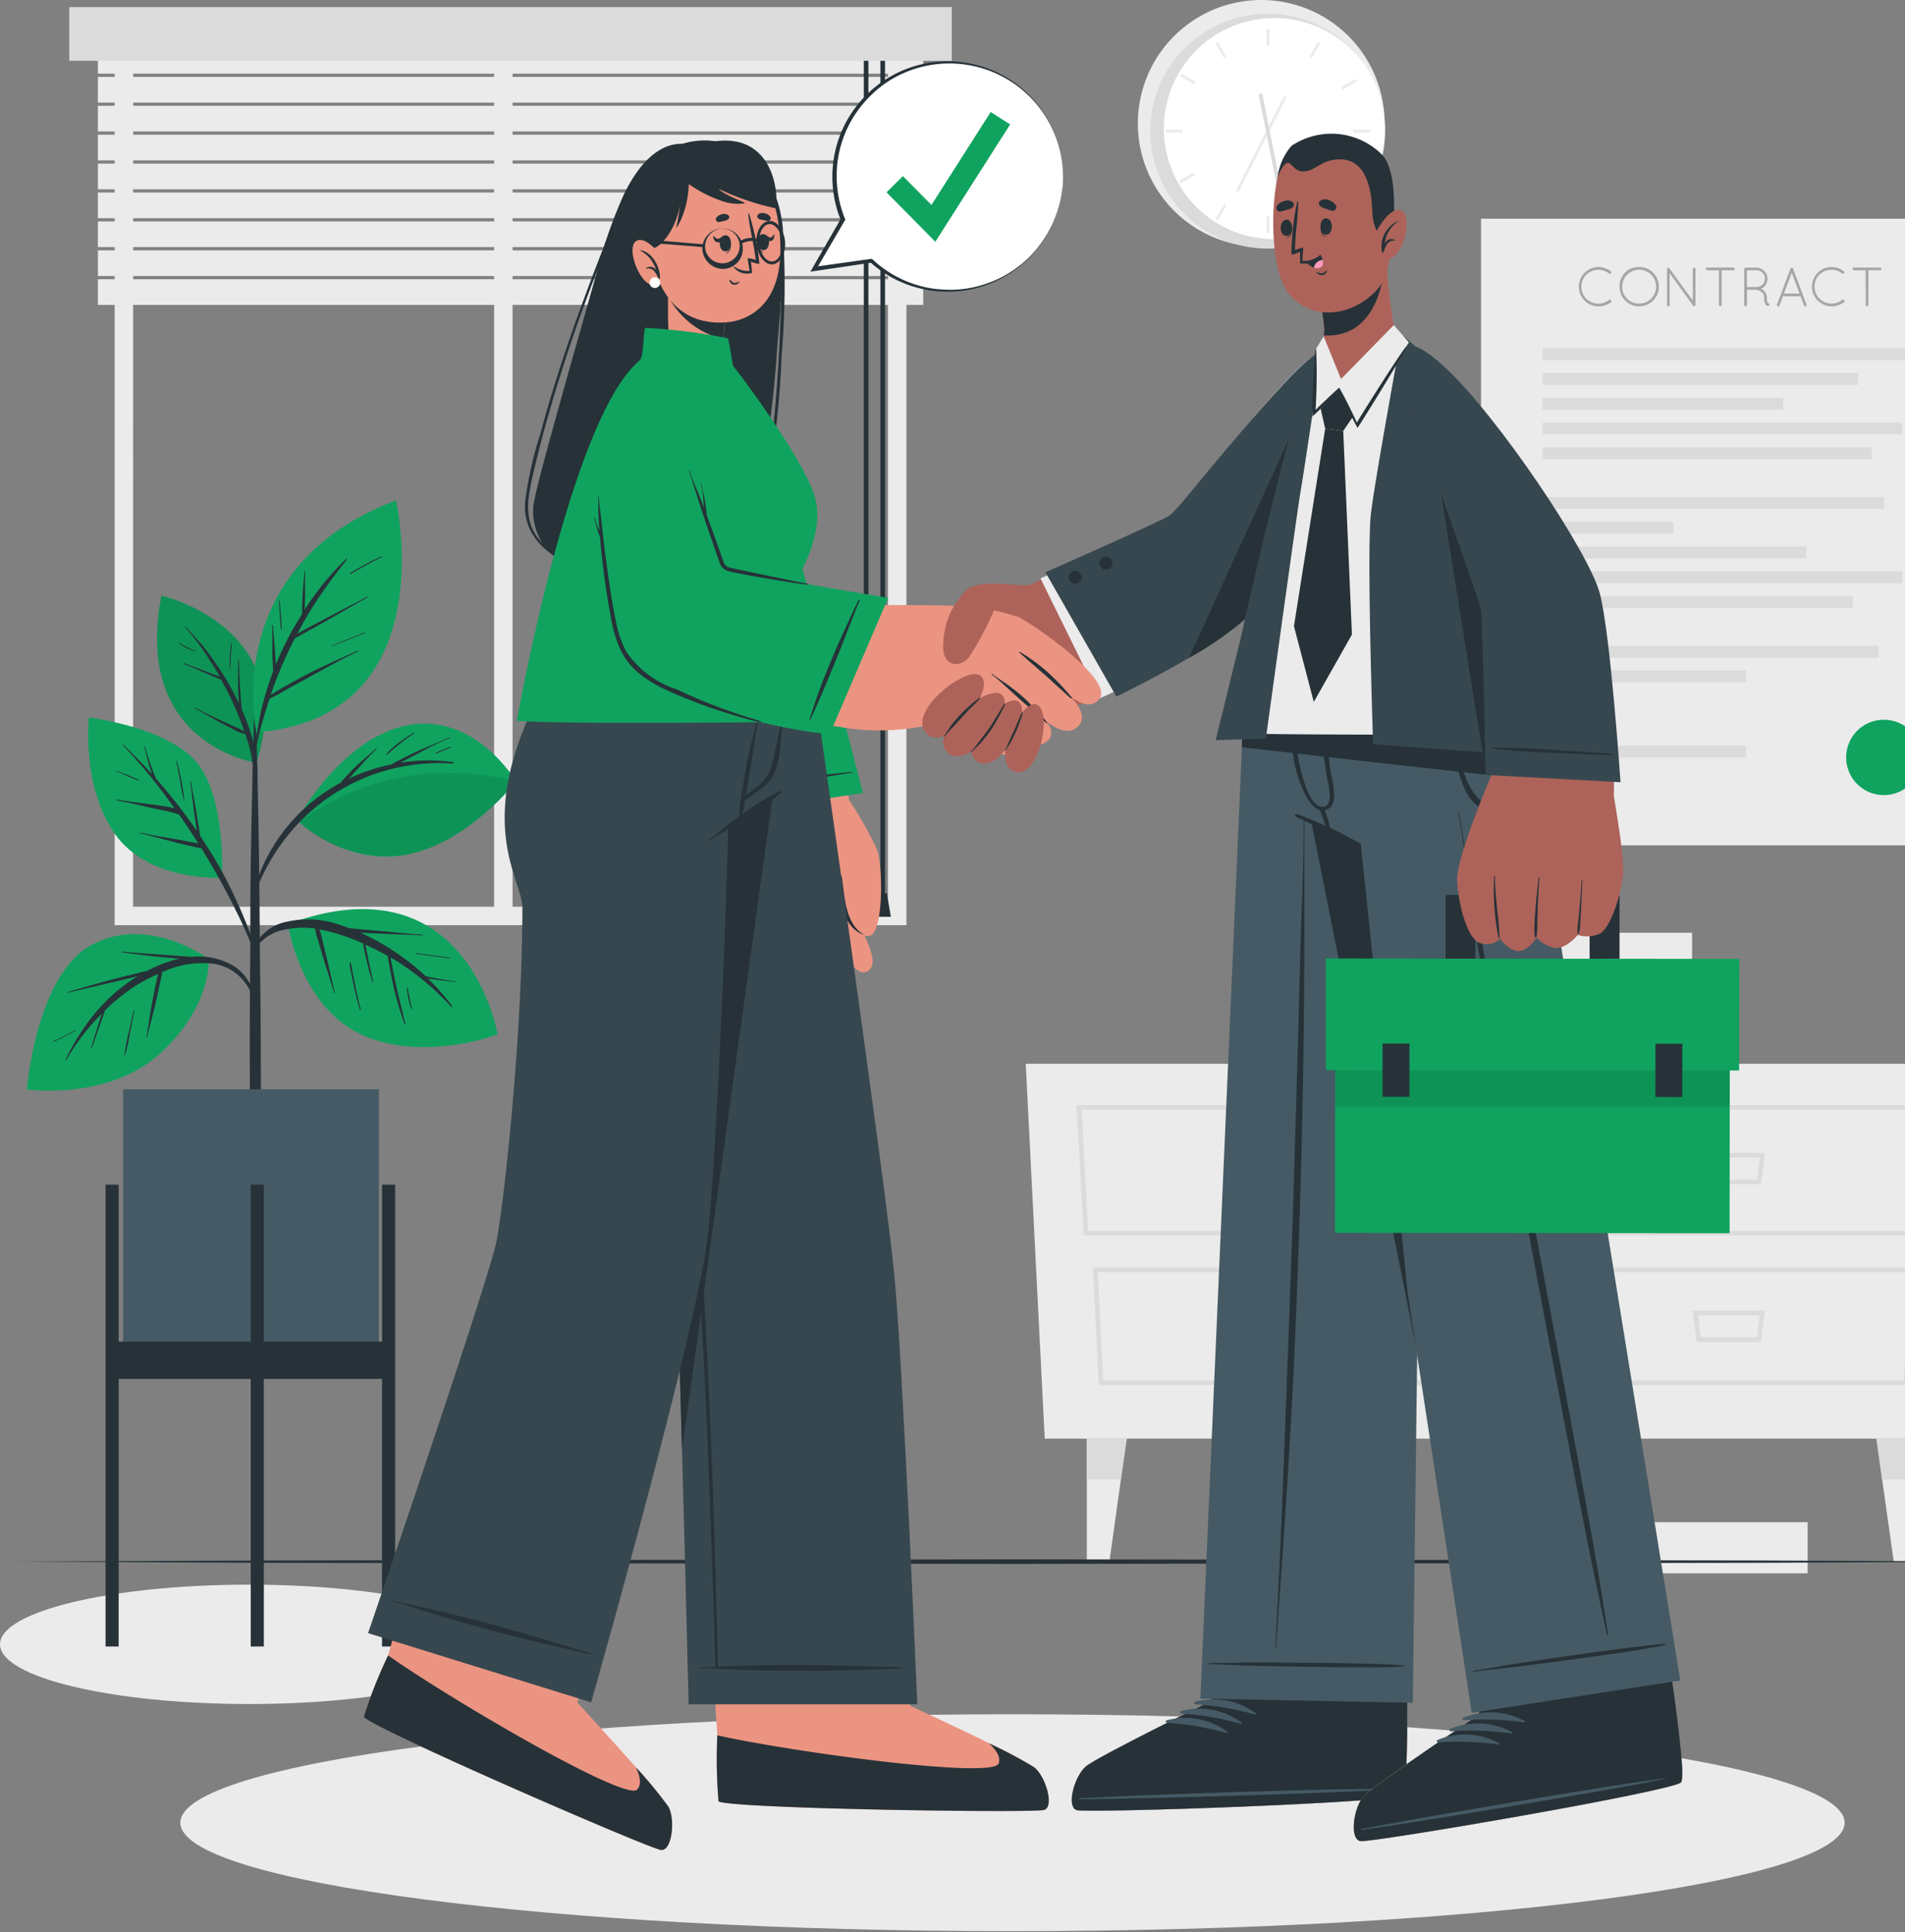 <svg id="Groupe_1571" data-name="Groupe 1571" xmlns="http://www.w3.org/2000/svg" xmlns:xlink="http://www.w3.org/1999/xlink" width="158.578" height="160.796" viewBox="0 0 158.578 160.796">
  <rect x="0" y="0" width="158.578" height="160.796" fill="#808080" stroke="none"/>
  <defs>
    <clipPath id="clip-path">
      <rect id="Rectangle_4781" data-name="Rectangle 4781" width="167.436" height="160.727" fill="none"/>
    </clipPath>
    <clipPath id="clip-path-3">
      <rect id="Rectangle_4767" data-name="Rectangle 4767" width="8.982" height="13.909" fill="none"/>
    </clipPath>
    <clipPath id="clip-path-4">
      <rect id="Rectangle_4768" data-name="Rectangle 4768" width="17.944" height="6.991" fill="none"/>
    </clipPath>
    <clipPath id="clip-path-5">
      <rect id="Rectangle_4776" data-name="Rectangle 4776" width="32.857" height="9.405" fill="none"/>
    </clipPath>
  </defs>
  <g id="Groupe_1570" data-name="Groupe 1570" clip-path="url(#clip-path)">
    <rect id="Rectangle_4695" data-name="Rectangle 4695" width="13.368" height="4.254" transform="translate(137.105 126.692)" fill="#ebebeb"/>
    <rect id="Rectangle_4696" data-name="Rectangle 4696" width="13.368" height="4.254" transform="translate(127.486 77.628)" fill="#ebebeb"/>
    <g id="Groupe_1569" data-name="Groupe 1569">
      <g id="Groupe_1568" data-name="Groupe 1568" clip-path="url(#clip-path)">
        <path id="Tracé_7056" data-name="Tracé 7056" d="M246.856,8.634a10.272,10.272,0,1,1,8.5,11.779,10.271,10.271,0,0,1-8.5-11.779" transform="translate(-152.005 0)" fill="#ebebeb"/>
        <path id="Tracé_7057" data-name="Tracé 7057" d="M249.558,11.17a9.774,9.774,0,1,1,8.068,11.224,9.774,9.774,0,0,1-8.068-11.224" transform="translate(-153.671 -1.831)" fill="#dbdbdb"/>
        <path id="Tracé_7058" data-name="Tracé 7058" d="M258.077,4.6A9.2,9.2,0,1,1,253.041,16.6,9.2,9.2,0,0,1,258.077,4.6" transform="translate(-155.474 -2.414)" fill="#fff"/>
        <rect id="Rectangle_4726" data-name="Rectangle 4726" width="0.234" height="1.39" transform="translate(105.42 2.424)" fill="#ebebeb"/>
        <rect id="Rectangle_4727" data-name="Rectangle 4727" width="0.234" height="1.39" transform="translate(101.194 3.632) rotate(-30.013)" fill="#ebebeb"/>
        <rect id="Rectangle_4728" data-name="Rectangle 4728" width="0.235" height="1.394" transform="translate(98.238 6.34) rotate(-60.128)" fill="#ebebeb"/>
        <rect id="Rectangle_4729" data-name="Rectangle 4729" width="1.39" height="0.234" transform="translate(97.047 10.801)" fill="#ebebeb"/>
        <rect id="Rectangle_4730" data-name="Rectangle 4730" width="1.39" height="0.234" transform="translate(98.129 15.068) rotate(-30.014)" fill="#ebebeb"/>
        <rect id="Rectangle_4731" data-name="Rectangle 4731" width="1.39" height="0.234" transform="translate(101.192 18.211) rotate(-60.035)" fill="#ebebeb"/>
        <rect id="Rectangle_4732" data-name="Rectangle 4732" width="0.234" height="1.39" transform="translate(105.42 18.022)" fill="#ebebeb"/>
        <rect id="Rectangle_4733" data-name="Rectangle 4733" width="0.234" height="1.39" transform="translate(108.992 17.138) rotate(-30.013)" fill="#ebebeb"/>
        <rect id="Rectangle_4734" data-name="Rectangle 4734" width="0.234" height="1.386" transform="translate(111.628 14.571) rotate(-59.987)" fill="#ebebeb"/>
        <rect id="Rectangle_4735" data-name="Rectangle 4735" width="1.39" height="0.234" transform="translate(112.642 10.801)" fill="#ebebeb"/>
        <rect id="Rectangle_4736" data-name="Rectangle 4736" width="1.386" height="0.234" transform="translate(111.63 7.261) rotate(-30.003)" fill="#ebebeb"/>
        <rect id="Rectangle_4737" data-name="Rectangle 4737" width="1.39" height="0.234" transform="translate(108.996 4.714) rotate(-60.035)" fill="#ebebeb"/>
        <rect id="Rectangle_4738" data-name="Rectangle 4738" width="8.861" height="0.234" transform="translate(102.877 15.877) rotate(-63.04)" fill="#ebebeb"/>
        <rect id="Rectangle_4739" data-name="Rectangle 4739" width="0.311" height="8.726" transform="matrix(0.981, -0.196, 0.196, 0.981, 104.764, 7.831)" fill="#dbdbdb"/>
        <path id="Tracé_7059" data-name="Tracé 7059" d="M90.769,78.427H24.86V2.314H90.769ZM26.392,76.891H89.233V3.85H26.4Z" transform="translate(-15.316 -1.426)" fill="#ebebeb"/>
        <rect id="Rectangle_4740" data-name="Rectangle 4740" width="1.536" height="73.407" transform="translate(41.132 2.827)" fill="#ebebeb"/>
        <rect id="Rectangle_4741" data-name="Rectangle 4741" width="68.7" height="2.138" transform="translate(8.15 3.994)" fill="#ebebeb"/>
        <rect id="Rectangle_4742" data-name="Rectangle 4742" width="68.7" height="2.138" transform="translate(8.15 6.401)" fill="#ebebeb"/>
        <rect id="Rectangle_4743" data-name="Rectangle 4743" width="68.7" height="2.138" transform="translate(8.15 8.804)" fill="#ebebeb"/>
        <rect id="Rectangle_4744" data-name="Rectangle 4744" width="68.7" height="2.138" transform="translate(8.15 11.212)" fill="#ebebeb"/>
        <rect id="Rectangle_4745" data-name="Rectangle 4745" width="68.7" height="2.138" transform="translate(8.15 13.619)" fill="#ebebeb"/>
        <rect id="Rectangle_4746" data-name="Rectangle 4746" width="68.7" height="2.138" transform="translate(8.15 16.022)" fill="#ebebeb"/>
        <rect id="Rectangle_4747" data-name="Rectangle 4747" width="68.7" height="2.138" transform="translate(8.15 18.429)" fill="#ebebeb"/>
        <rect id="Rectangle_4748" data-name="Rectangle 4748" width="68.7" height="2.138" transform="translate(8.15 20.836)" fill="#ebebeb"/>
        <rect id="Rectangle_4749" data-name="Rectangle 4749" width="68.7" height="2.138" transform="translate(8.15 23.239)" fill="#ebebeb"/>
        <rect id="Rectangle_4750" data-name="Rectangle 4750" width="0.384" height="49.29" transform="translate(71.905 3.56)" fill="#263238"/>
        <path id="Tracé_7060" data-name="Tracé 7060" d="M187.383,139.182H186.02l.342-1.958h.68Z" transform="translate(-114.606 -84.543)" fill="#263238"/>
        <rect id="Rectangle_4751" data-name="Rectangle 4751" width="0.384" height="71.303" transform="translate(73.288 3.56)" fill="#263238"/>
        <path id="Tracé_7061" data-name="Tracé 7061" d="M190.989,195.612H189.63l.338-1.958h.683Z" transform="translate(-116.83 -119.309)" fill="#263238"/>
        <rect id="Rectangle_4752" data-name="Rectangle 4752" width="73.464" height="4.472" transform="translate(5.766 0.589)" fill="#dbdbdb"/>
        <rect id="Rectangle_4753" data-name="Rectangle 4753" width="41.416" height="52.154" transform="translate(123.287 18.202)" fill="#ebebeb"/>
        <rect id="Rectangle_4754" data-name="Rectangle 4754" width="31.016" height="0.987" transform="translate(128.416 28.979)" fill="#dbdbdb"/>
        <rect id="Rectangle_4755" data-name="Rectangle 4755" width="26.263" height="0.987" transform="translate(128.416 31.044)" fill="#dbdbdb"/>
        <rect id="Rectangle_4756" data-name="Rectangle 4756" width="20.028" height="0.987" transform="translate(128.416 33.106)" fill="#dbdbdb"/>
        <rect id="Rectangle_4757" data-name="Rectangle 4757" width="29.933" height="0.987" transform="translate(128.416 35.171)" fill="#dbdbdb"/>
        <rect id="Rectangle_4758" data-name="Rectangle 4758" width="27.388" height="0.987" transform="translate(128.416 37.233)" fill="#dbdbdb"/>
        <rect id="Rectangle_4759" data-name="Rectangle 4759" width="28.421" height="0.987" transform="translate(128.416 41.36)" fill="#dbdbdb"/>
        <rect id="Rectangle_4760" data-name="Rectangle 4760" width="10.888" height="0.987" transform="translate(128.416 43.425)" fill="#dbdbdb"/>
        <rect id="Rectangle_4761" data-name="Rectangle 4761" width="21.956" height="0.987" transform="translate(128.416 45.487)" fill="#dbdbdb"/>
        <rect id="Rectangle_4762" data-name="Rectangle 4762" width="29.933" height="0.987" transform="translate(128.416 47.552)" fill="#dbdbdb"/>
        <rect id="Rectangle_4763" data-name="Rectangle 4763" width="25.81" height="0.987" transform="translate(128.416 49.614)" fill="#dbdbdb"/>
        <rect id="Rectangle_4764" data-name="Rectangle 4764" width="27.968" height="0.987" transform="translate(128.416 53.741)" fill="#dbdbdb"/>
        <rect id="Rectangle_4765" data-name="Rectangle 4765" width="16.93" height="0.987" transform="translate(128.416 55.806)" fill="#dbdbdb"/>
        <rect id="Rectangle_4766" data-name="Rectangle 4766" width="16.93" height="0.987" transform="translate(128.416 62.052)" fill="#dbdbdb"/>
        <path id="Tracé_7062" data-name="Tracé 7062" d="M403.447,156.034a3.137,3.137,0,1,1-3.137,3.137,3.137,3.137,0,0,1,3.137-3.137" transform="translate(-246.629 -96.132)" fill="#10a35f"/>
        <path id="Tracé_7063" data-name="Tracé 7063" d="M343.938,57.884a1.7,1.7,0,0,1,1.04.357A.111.111,0,0,1,345,58.4l0,.006a.112.112,0,0,1-.155.025l0,0a1.447,1.447,0,0,0-.9-.315,1.409,1.409,0,1,0,0,2.818,1.381,1.381,0,0,0,.895-.311.108.108,0,0,1,.151.013.091.091,0,0,1,.01.014.107.107,0,0,1,.01.152l-.01.01a1.714,1.714,0,0,1-1.04.349,1.635,1.635,0,0,1,0-3.271h-.012Z" transform="translate(-210.899 -35.662)" fill="#a6a6a6"/>
        <path id="Tracé_7064" data-name="Tracé 7064" d="M352.714,57.88a1.639,1.639,0,1,1-1.552,1.721c0-.028,0-.057,0-.086a1.586,1.586,0,0,1,1.534-1.635h.02m0,3.044a1.409,1.409,0,1,0-1.326-1.487q0,.039,0,.078a1.371,1.371,0,0,0,1.328,1.409" transform="translate(-216.347 -35.658)" fill="#a6a6a6"/>
        <path id="Tracé_7065" data-name="Tracé 7065" d="M361.669,58.5v2.637a.111.111,0,1,1-.219.041.106.106,0,0,1,0-.041V58.185a.107.107,0,0,1,.038-.123.115.115,0,0,1,.157.027l1.954,2.687V58.154a.111.111,0,0,1,.223,0v2.971a.111.111,0,0,1-.111.111h0a.107.107,0,0,1-.084-.042.03.03,0,0,1-.019-.019Z" transform="translate(-222.684 -35.759)" fill="#a6a6a6"/>
        <path id="Tracé_7066" data-name="Tracé 7066" d="M370.983,58.231h-.971a.113.113,0,0,1,0-.227h2.165a.113.113,0,0,1,0,.227h-.971v2.887a.111.111,0,1,1-.223,0V58.231Z" transform="translate(-227.893 -35.736)" fill="#a6a6a6"/>
        <path id="Tracé_7067" data-name="Tracé 7067" d="M379.872,60.512a.583.583,0,0,0-.261-.488,1.119,1.119,0,0,0-.384-.161h-.791v1.275a.115.115,0,0,1-.227,0v-3a.119.119,0,0,1,.1-.111h.921a.921.921,0,0,1,.384,1.754.173.173,0,0,0,.046.023.825.825,0,0,1,.434.718,1.28,1.28,0,0,0,.038.384.173.173,0,0,0,.046.077.123.123,0,0,1,.127.073.13.13,0,0,1-.073.15h-.065a.253.253,0,0,1-.207-.15,1.1,1.1,0,0,1-.088-.541m-.645-2.269h-.795v1.39h.814a.695.695,0,1,0-.019-1.39" transform="translate(-233.013 -35.748)" fill="#a6a6a6"/>
        <path id="Tracé_7068" data-name="Tracé 7068" d="M387.254,60.439h-1.47l-.284.768a.112.112,0,0,1-.1.073h-.042a.119.119,0,0,1-.065-.15l1.117-2.987a.123.123,0,0,1,.111-.069.115.115,0,0,1,.111.069l1.117,2.987a.119.119,0,0,1-.058.15h-.042a.119.119,0,0,1-.107-.073Zm-1.386-.227h1.305l-.653-1.731Z" transform="translate(-237.37 -35.779)" fill="#a6a6a6"/>
        <path id="Tracé_7069" data-name="Tracé 7069" d="M394.488,57.884a1.7,1.7,0,0,1,1.04.357.111.111,0,0,1,.023.155l0,.006a.112.112,0,0,1-.155.025l0,0a1.447,1.447,0,0,0-.9-.315,1.409,1.409,0,1,0,0,2.818,1.382,1.382,0,0,0,.895-.311.108.108,0,0,1,.151.013.089.089,0,0,1,.01.014.107.107,0,0,1,.01.152l-.01.01a1.714,1.714,0,0,1-1.04.349,1.635,1.635,0,1,1,0-3.271h-.012Z" transform="translate(-242.043 -35.662)" fill="#a6a6a6"/>
        <path id="Tracé_7070" data-name="Tracé 7070" d="M402.8,58.231h-.971a.113.113,0,0,1,0-.227H404a.115.115,0,0,1,.111.111.111.111,0,0,1-.107.115h-.975v2.887a.111.111,0,0,1-.223,0Z" transform="translate(-247.498 -35.736)" fill="#a6a6a6"/>
        <path id="Tracé_7071" data-name="Tracé 7071" d="M223.992,261.818h76.055l1.582-31.2H222.41Z" transform="translate(-137.026 -142.08)" fill="#ebebeb"/>
        <path id="Tracé_7072" data-name="Tracé 7072" d="M363.264,250.438h-31.8l-.6-10.834h33.089Zm-31.434-.384H362.9l.645-10.066H331.277Z" transform="translate(-203.847 -147.619)" fill="#dbdbdb"/>
        <path id="Tracé_7073" data-name="Tracé 7073" d="M364.851,284.592H334.888l-.488-9.778h31.062Zm-29.6-.384H364.49l.564-9.01H334.8Z" transform="translate(-206.022 -169.311)" fill="#dbdbdb"/>
        <path id="Tracé_7074" data-name="Tracé 7074" d="M372.7,252.558h-5.344l-.334-2.614h6.016Zm-4.991-.384h4.668l.238-1.847h-5.144Z" transform="translate(-226.119 -153.989)" fill="#dbdbdb"/>
        <path id="Tracé_7075" data-name="Tracé 7075" d="M372.7,286.758h-5.344l-.334-2.614h6.016Zm-4.991-.384h4.668l.238-1.847h-5.144Z" transform="translate(-226.119 -175.06)" fill="#dbdbdb"/>
        <path id="Tracé_7076" data-name="Tracé 7076" d="M265.844,250.438h-31.8l-.6-10.834h33.089Zm-31.434-.384h31.073l.633-10.066H233.868Z" transform="translate(-143.827 -147.619)" fill="#dbdbdb"/>
        <path id="Tracé_7077" data-name="Tracé 7077" d="M267.431,284.592H237.468l-.488-9.778h31.062Zm-29.6-.384H267.07l.564-9.01H237.383Z" transform="translate(-146.002 -169.311)" fill="#dbdbdb"/>
        <path id="Tracé_7078" data-name="Tracé 7078" d="M275.278,252.558h-5.344l-.334-2.614h6.016Zm-4.991-.384h4.664l.238-1.847h-5.144Z" transform="translate(-166.099 -153.989)" fill="#dbdbdb"/>
        <path id="Tracé_7079" data-name="Tracé 7079" d="M275.278,286.758h-5.344l-.334-2.614h6.016Zm-4.991-.384h4.664l.238-1.847h-5.144Z" transform="translate(-166.099 -175.06)" fill="#dbdbdb"/>
        <path id="Tracé_7080" data-name="Tracé 7080" d="M238.977,311.894l-.48,3.4-.96,6.83H235.66V311.894Z" transform="translate(-145.189 -192.156)" fill="#ebebeb"/>
        <path id="Tracé_7081" data-name="Tracé 7081" d="M238.977,311.894l-.48,3.4H235.66v-3.4Z" transform="translate(-145.189 -192.156)" fill="#dbdbdb"/>
        <path id="Tracé_7082" data-name="Tracé 7082" d="M406.87,311.894l.476,3.4.964,6.83h1.877V311.894Z" transform="translate(-250.67 -192.156)" fill="#ebebeb"/>
        <path id="Tracé_7083" data-name="Tracé 7083" d="M406.87,311.894l.476,3.4h2.841v-3.4Z" transform="translate(-250.67 -192.156)" fill="#dbdbdb"/>
        <path id="Tracé_7084" data-name="Tracé 7084" d="M108.372,371.644c38.258,0,69.272,4.041,69.272,9.026S146.63,389.7,108.372,389.7,39.1,385.654,39.1,380.67s31.014-9.026,69.272-9.026" transform="translate(-24.089 -228.968)" fill="#ebebeb"/>
        <path id="Tracé_7085" data-name="Tracé 7085" d="M20.739,343.544c11.453,0,20.739,2.224,20.739,4.968s-9.285,4.968-20.739,4.968S0,351.255,0,348.512s9.285-4.968,20.739-4.968" transform="translate(0 -211.656)" fill="#ebebeb"/>
        <path id="Tracé_7086" data-name="Tracé 7086" d="M2.94,338.242l20.788-.092,20.788-.035,41.577-.061,41.577.061,20.788.035,20.788.092-20.788.1-20.788.035-41.577.061-41.577-.061-20.788-.035Z" transform="translate(-1.811 -208.273)" fill="#263238"/>
        <path id="Tracé_7087" data-name="Tracé 7087" d="M42.327,143.043S32,141.6,34.414,129.134c0,0,11.536,2.591,7.912,13.909" transform="translate(-20.978 -79.559)" fill="#10a35f"/>
        <g id="Groupe_1561" data-name="Groupe 1561" transform="translate(13.072 49.575)" opacity="0.1" style="mix-blend-mode: normal;isolation: isolate">
          <g id="Groupe_1560" data-name="Groupe 1560">
            <g id="Groupe_1559" data-name="Groupe 1559" clip-path="url(#clip-path-3)">
              <path id="Tracé_7088" data-name="Tracé 7088" d="M42.327,143.043S32,141.6,34.414,129.134c0,0,11.536,2.591,7.912,13.909" transform="translate(-34.049 -129.134)"/>
            </g>
          </g>
        </g>
        <path id="Tracé_7089" data-name="Tracé 7089" d="M45.332,144.585a18.9,18.9,0,0,0-.7-1.854.71.71,0,0,0-.027-.238c0-.173-.031-.342-.042-.514-.031-.384-.054-.745-.077-1.117-.042-.745-.088-1.49-.1-2.234,0-.042-.065-.038-.065,0v2.238c0,.384.038.745.061,1.117v.25a22.163,22.163,0,0,0-2.073-3.54,16.954,16.954,0,0,0-1.086-1.432c-.411-.472-.845-.921-1.263-1.386-.027-.031-.069,0-.042.046a18.323,18.323,0,0,1,1.989,2.645c.315.472.61.96.894,1.455l-.1-.035-.384-.15-.845-.319c-.553-.207-1.106-.407-1.658-.618-.035,0-.058.046-.023.058.549.219,1.09.449,1.635.683l.8.346.4.165a1.145,1.145,0,0,0,.273.1c.207.384.415.749.607,1.133a27,27,0,0,1,1.259,2.975c.027.069.05.142.077.215a6.617,6.617,0,0,0-.848-.411l-1.067-.484c-.726-.334-1.443-.672-2.138-1.063a.031.031,0,0,0-.031.054c.71.384,1.405.8,2.115,1.186.357.192.714.384,1.079.557a3.3,3.3,0,0,0,.967.384,12.205,12.205,0,0,1,.68,2.929c.115,1.409.1,2.829.138,4.242m.035,0c.1-1.282.161-2.576.169-3.862a11.249,11.249,0,0,0-.61-3.517Z" transform="translate(-24.505 -83.704)" fill="#263238"/>
        <path id="Tracé_7090" data-name="Tracé 7090" d="M49.926,139.458a12.4,12.4,0,0,0-.1,2.2.015.015,0,0,0,.031,0c.042-.729.05-1.459.134-2.184,0-.038-.058-.054-.061-.015" transform="translate(-30.689 -85.906)" fill="#263238"/>
        <path id="Tracé_7091" data-name="Tracé 7091" d="M40.215,140.068a8.2,8.2,0,0,1-1.328-.653c-.035-.023-.065.035-.031.054a5.031,5.031,0,0,0,1.344.641c.023.008.061-.031.015-.042" transform="translate(-23.929 -85.89)" fill="#263238"/>
        <path id="Tracé_7092" data-name="Tracé 7092" d="M55.048,174.628c0-1.152-.031-2.28-.042-3.421-.023-3.789-.054-7.578-.123-11.367q-.081-4.515-.211-9.022a.046.046,0,0,0-.023-.038v-2.465c0-.023-.023-.031-.05-.031s-.05,0-.046.031v2.469c0,1.232-.027.019-.027.035-.15,5.375-.284,10.707-.319,16.063v3.267q-.058,5.233-.042,10.473v1.666c0,3.194.035,6.388.035,9.6,0,.169.192.257.384.265s.48-.084.48-.28c0-3.52.023-7.045.023-10.565-.012-2.234-.012-4.457-.038-6.676" transform="translate(-33.369 -91.357)" fill="#263238"/>
        <path id="Tracé_7093" data-name="Tracé 7093" d="M20.954,204.573s-4.968-3.678-9.678-1.2-5.455,12.07-5.455,12.07,6.91.99,11.279-3.16c4.2-3.993,3.854-7.713,3.854-7.713" transform="translate(-3.586 -124.769)" fill="#10a35f"/>
        <path id="Tracé_7094" data-name="Tracé 7094" d="M27.468,207.127a5.945,5.945,0,0,0-2.875-.384,4.069,4.069,0,0,0-.607-.061l-.7-.054-1.447-.1c-.979-.073-1.962-.134-2.941-.234a.034.034,0,0,0-.021.044.034.034,0,0,0,.021.021c.967.123,1.92.261,2.9.357.5.05,1,.1,1.5.138l.361.035c-.146.035-.3.069-.441.111a11.857,11.857,0,0,0-2.25.914c-.384.069-.768.18-1.152.269-.614.146-1.225.3-1.835.465-1.205.315-2.4.672-3.6,1.021-.038,0-.019.069,0,.058,1.194-.292,2.4-.56,3.6-.845l1.743-.418.457-.108a14.693,14.693,0,0,0-3.528,3.071A19.38,19.38,0,0,0,14.2,215.3c0,.035.031.069.054.035a18.9,18.9,0,0,1,2.968-3.874c-.023.065-.042.134-.065.2l-.276.875c-.184.587-.384,1.171-.545,1.758,0,.038.05.05.061,0,.211-.568.411-1.152.61-1.708.1-.28.2-.557.292-.837q.081-.219.15-.438a.526.526,0,0,1,.05-.134,18.039,18.039,0,0,1,1.758-1.5,13.581,13.581,0,0,1,2.637-1.509,1.139,1.139,0,0,1-.05.253c-.05.227-.1.453-.146.68-.1.468-.188.941-.28,1.413-.188.96-.3,1.92-.484,2.895,0,.042.054.058.061,0,.223-.967.511-1.92.726-2.887.107-.484.215-.967.319-1.451l.138-.683c.023-.127.054-.253.069-.384l.269-.111a7.791,7.791,0,0,1,4.131-.564,4.054,4.054,0,0,1,2.991,2.4c.046.107.215.038.188-.073a3.847,3.847,0,0,0-2.357-2.522" transform="translate(-8.749 -127.097)" fill="#263238"/>
        <path id="Tracé_7095" data-name="Tracé 7095" d="M27.734,219.088c-.138.63-.28,1.259-.418,1.889a13.664,13.664,0,0,0-.346,1.835c0,.027.031.027.038,0a13.812,13.812,0,0,0,.422-1.847c.123-.622.246-1.244.365-1.866.008-.035-.054-.05-.061-.012" transform="translate(-16.616 -134.965)" fill="#263238"/>
        <path id="Tracé_7096" data-name="Tracé 7096" d="M13.338,223.292c-.633.319-1.244.683-1.92.948a.031.031,0,0,0,.023.058,20.091,20.091,0,0,0,1.931-.983s0-.031-.035-.023" transform="translate(-7.023 -137.568)" fill="#263238"/>
        <path id="Tracé_7097" data-name="Tracé 7097" d="M30.265,168.877s-6.07.384-8.9-3.613-2.188-9.72-2.188-9.72,6.377.768,8.907,3.651,2.177,9.682,2.177,9.682" transform="translate(-11.779 -95.83)" fill="#10a35f"/>
        <path id="Tracé_7098" data-name="Tracé 7098" d="M36.83,178.478c-.211-.649-.472-1.29-.718-1.92s-.488-1.221-.768-1.82a37.177,37.177,0,0,0-1.816-3.574c-.43-.737-.891-1.455-1.363-2.161a2.329,2.329,0,0,0-.046-.322c-.027-.188-.054-.384-.084-.564-.061-.384-.127-.768-.192-1.152-.138-.841-.311-1.674-.445-2.511,0-.038-.069-.038-.061,0,.119.829.2,1.662.319,2.492.058.407.111.814.173,1.221l.069.441a43.1,43.1,0,0,0-3-3.9l-.418-.484c0-.046-.038-.092-.058-.138-.046-.115-.088-.23-.131-.349-.092-.238-.177-.48-.265-.722-.169-.476-.322-.956-.453-1.443,0-.038-.069-.019-.058,0,.123.5.25.994.384,1.486.073.238.15.472.234.706a.35.35,0,0,0,.042.115c-.768-.845-1.586-1.658-2.4-2.465-.027-.027-.069,0-.042.046a43.548,43.548,0,0,1,4.3,5.267,3.671,3.671,0,0,0-.449-.111c-.468-.092-.937-.157-1.409-.219-.99-.127-1.977-.25-2.96-.407-.042,0-.058.054,0,.061.941.184,1.87.384,2.806.614.441.1.883.184,1.324.273a8.309,8.309,0,0,1,1.067.3c.1.142.2.28.3.422.445.645.871,1.309,1.29,1.973l-.618-.119c-.468-.092-.941-.177-1.409-.253-.925-.154-1.854-.315-2.768-.522-.038,0-.054.054,0,.061.929.219,1.847.472,2.768.718.445.119.894.227,1.344.326l.672.146a1.532,1.532,0,0,0,.276.046c.887,1.436,1.716,2.91,2.488,4.411.338.66.664,1.328.979,2s.6,1.394.9,2.092a.107.107,0,1,0,.2-.065" transform="translate(-15.508 -99.441)" fill="#263238"/>
        <path id="Tracé_7099" data-name="Tracé 7099" d="M38.664,166.724c-.115-.58-.238-1.152-.384-1.735,0-.038-.069-.019-.061,0,.115.568.227,1.152.33,1.708a16.96,16.96,0,0,0,.342,1.7,12,12,0,0,0-.227-1.674" transform="translate(-23.546 -101.635)" fill="#263238"/>
        <path id="Tracé_7100" data-name="Tracé 7100" d="M27.152,167.854c-.28-.142-.58-.253-.871-.384l-.461-.18-.234-.092a1.288,1.288,0,0,1-.257-.115c-.046-.031-.073.046-.027.054a1.073,1.073,0,0,1,.257.107l.23.1.445.2a8.239,8.239,0,0,0,.894.357c.035.027.058-.031.023-.046" transform="translate(-15.573 -102.934)" fill="#263238"/>
        <path id="Tracé_7101" data-name="Tracé 7101" d="M64.33,164.917s3.674-6.86,9.26-7.924,9.01,4.687,9.01,4.687-4.077,5.206-9.214,6.116-9.056-2.879-9.056-2.879" transform="translate(-39.633 -96.642)" fill="#10a35f"/>
        <path id="Tracé_7102" data-name="Tracé 7102" d="M71.188,161.906a14.969,14.969,0,0,0-4.384.054l.25-.134,1.24-.637a29.042,29.042,0,0,1,2.622-1.282c.042-.019,0-.077-.023-.058-.875.407-1.781.768-2.657,1.152-.441.2-.871.411-1.3.637-.276.146-.58.284-.852.461a15.3,15.3,0,0,0-3.551,1.179l.7-.768c.518-.572,1.033-1.171,1.6-1.689.031-.027,0-.069-.046-.042-.584.53-1.2,1.021-1.77,1.574-.273.269-.537.545-.795.833-.127.142-.257.288-.384.441a14.726,14.726,0,0,0-7.494,10.116c0,.038.05.058.061.019a16.894,16.894,0,0,1,4.108-6.953,16.15,16.15,0,0,1,7.494-4.311,16.383,16.383,0,0,1,5.167-.468.062.062,0,0,0,.008-.123" transform="translate(-33.485 -98.479)" fill="#263238"/>
        <g id="Groupe_1564" data-name="Groupe 1564" transform="translate(25.023 64.303)" opacity="0.1" style="mix-blend-mode: normal;isolation: isolate">
          <g id="Groupe_1563" data-name="Groupe 1563">
            <g id="Groupe_1562" data-name="Groupe 1562" clip-path="url(#clip-path-4)">
              <path id="Tracé_7103" data-name="Tracé 7103" d="M83.124,168.233s-4.077,5.206-9.214,6.116A11.119,11.119,0,0,1,65.464,172l-.284-.465a20.671,20.671,0,0,1,7.651-3.513,22.405,22.405,0,0,1,10.293.215" transform="translate(-65.18 -167.498)"/>
            </g>
          </g>
        </g>
        <path id="Tracé_7104" data-name="Tracé 7104" d="M86.02,158.836a13.908,13.908,0,0,0-1.24.818,8.184,8.184,0,0,0-1.079.987.035.035,0,0,0,.05.046c.384-.322.741-.645,1.129-.948a11.581,11.581,0,0,1,1.175-.848.032.032,0,1,0-.035-.054" transform="translate(-51.565 -97.855)" fill="#263238"/>
        <path id="Tracé_7105" data-name="Tracé 7105" d="M95.7,161.86c-.207.088-.418.161-.626.25l-.622.257c-.042,0-.023.092.023.073l.622-.253c.211-.084.415-.18.622-.265.038-.015.019-.077-.019-.061" transform="translate(-58.177 -99.72)" fill="#263238"/>
        <path id="Tracé_7106" data-name="Tracé 7106" d="M62.42,198.336s.983,6.807,6.1,9.187,11.356,0,11.356,0S77.438,192.8,62.42,198.336" transform="translate(-38.457 -121.427)" fill="#10a35f"/>
        <path id="Tracé_7107" data-name="Tracé 7107" d="M71.549,204.483c-.468-.054-.941-.134-1.405-.219l-.691-.131-.357-.073c-.138-.127-.273-.257-.415-.384a20.92,20.92,0,0,0-3.133-2.269,17.6,17.6,0,0,0-1.873-.964h.1l1.685.073c1.121.054,2.246.077,3.367.15.042,0,.038-.058,0-.061-1.129-.077-2.25-.2-3.375-.3l-1.635-.146-.845-.073-.215-.023c-.292-.111-.584-.215-.883-.307a7.97,7.97,0,0,0-4.334-.238,3.8,3.8,0,0,0-2.906,2.53c0,.046.061.081.081.035a3.77,3.77,0,0,1,2.875-1.943,6.915,6.915,0,0,1,2.3-.046,5.367,5.367,0,0,0,.257,1.029c.142.48.28.96.426,1.436.292.956.61,1.92.895,2.86a.031.031,0,1,0,.061,0c-.238-.956-.441-1.92-.672-2.879-.111-.468-.23-.937-.346-1.405a8.589,8.589,0,0,0-.257-.967,11.931,11.931,0,0,1,1.328.311,19.357,19.357,0,0,1,2.3.852c.073.484.184.964.3,1.443.138.6.3,1.194.484,1.781a.031.031,0,0,0,.04.018.03.03,0,0,0,.018-.018l-.023-.111c-.115-.557-.238-1.113-.357-1.67-.092-.449-.18-.9-.276-1.344a20.823,20.823,0,0,1,1.866.944,2.728,2.728,0,0,0,.065.407c.038.23.081.465.123.7.1.522.2,1.048.326,1.566a24.894,24.894,0,0,0,.879,2.96.031.031,0,0,0,0,.038l.031.035c.023.027.058,0,.05-.031-.234-1.01-.507-2.012-.729-3.021-.107-.507-.219-1.014-.322-1.536-.05-.253-.1-.507-.146-.768l-.035-.227a20.675,20.675,0,0,1,1.992,1.328,21.427,21.427,0,0,1,3.052,2.783c.035.042.107,0,.073-.061a18.722,18.722,0,0,0-1.217-1.486c-.257-.276-.526-.545-.8-.806h.084c.242.042.48.077.722.107.472.065.948.111,1.424.165.069.008.084-.05.042-.05" transform="translate(-33.657 -122.806)" fill="#263238"/>
        <path id="Tracé_7108" data-name="Tracé 7108" d="M88.662,215.875h0a.359.359,0,0,0-.031-.177.756.756,0,0,1-.061-.223c-.1-.457-.192-.914-.276-1.374,0-.031-.054-.023-.054,0a5.65,5.65,0,0,0,.384,1.777c0,.019.042,0,.038,0Z" transform="translate(-54.364 -131.894)" fill="#263238"/>
        <path id="Tracé_7109" data-name="Tracé 7109" d="M76.744,212.4a.03.03,0,0,0-.031-.031c-.146-.6-.284-1.205-.407-1.812-.065-.319-.131-.637-.192-.956-.035-.173-.065-.346-.1-.518a1.442,1.442,0,0,0-.111-.441.031.031,0,0,0-.04-.018.03.03,0,0,0-.018.018,3,3,0,0,0,.131.914c.061.33.127.664.2.994.15.672.315,1.34.507,2a.034.034,0,0,0,.044.021.034.034,0,0,0,.021-.021Z" transform="translate(-46.73 -128.531)" fill="#263238"/>
        <path id="Tracé_7110" data-name="Tracé 7110" d="M92.981,207.008c-.937-.127-1.87-.261-2.806-.384-.038,0-.054.058,0,.061.933.138,1.87.253,2.806.384,0,.008.019-.054,0-.061" transform="translate(-55.534 -127.3)" fill="#263238"/>
        <path id="Tracé_7111" data-name="Tracé 7111" d="M55.144,127.783s-3.133-13.736,11.628-19.3c0,0,4.092,18.086-11.628,19.3" transform="translate(-33.802 -66.836)" fill="#10a35f"/>
        <path id="Tracé_7112" data-name="Tracé 7112" d="M58.345,127.836l.157-.1.837-.468,1.712-.956c1.125-.633,2.238-1.286,3.371-1.92.038,0,0-.073-.031-.054-1.152.618-2.3,1.2-3.436,1.8l-1.693.895-.691.384c.491-.933,1.017-1.847,1.6-2.73a41.68,41.68,0,0,1,2.5-3.394.05.05,0,0,0-.073-.069,23.27,23.27,0,0,0-3.413,4.185v-.146c0-.342.027-.683.031-1.025,0-.672-.023-1.344,0-2.012,0-.042-.061-.038-.065,0-.027.66-.107,1.321-.146,1.981,0,.326-.031.656-.042.987v.576q-.453.726-.871,1.47a25.811,25.811,0,0,0-1.321,2.768c0-.342-.035-.683-.054-1.025-.046-.768-.134-1.5-.169-2.254a.031.031,0,0,0-.061,0v2.257c0,.384.023.768.046,1.129a2.191,2.191,0,0,0,.027.418,25.119,25.119,0,0,0-1.113,3.778,39.623,39.623,0,0,0-.549,4.15,21.874,21.874,0,0,1,.768-3.7c.18-.649.384-1.294.584-1.92.614-.288,1.2-.649,1.793-.979l1.854-1.014c1.232-.676,2.461-1.363,3.732-1.958.035,0,0-.073-.035-.054-1.286.58-2.584,1.152-3.839,1.77-.63.319-1.248.656-1.862,1-.511.288-1.04.576-1.536.91.142-.43.292-.856.457-1.275a35.639,35.639,0,0,1,1.539-3.417" transform="translate(-33.817 -74.679)" fill="#263238"/>
        <path id="Tracé_7113" data-name="Tracé 7113" d="M60.545,130.237a.034.034,0,0,0-.044-.021.034.034,0,0,0-.021.021c.054.768.081,1.566.165,2.35a.035.035,0,1,0,.069,0c-.027-.783-.111-1.562-.169-2.35" transform="translate(-37.261 -80.224)" fill="#263238"/>
        <path id="Tracé_7114" data-name="Tracé 7114" d="M74.609,137.11c-.921.384-1.854.726-2.776,1.109-.023,0,0,.054,0,.042.933-.349,1.85-.729,2.779-1.09.054-.015.035-.077,0-.061" transform="translate(-44.25 -84.471)" fill="#263238"/>
        <path id="Tracé_7115" data-name="Tracé 7115" d="M78.508,120.6a23.959,23.959,0,0,0-2.626,1.409.042.042,0,0,0,.042.069c.856-.5,1.728-.983,2.614-1.424.038,0,0-.069-.031-.054" transform="translate(-46.744 -74.3)" fill="#263238"/>
        <rect id="Rectangle_4769" data-name="Rectangle 4769" width="21.288" height="22.439" transform="translate(10.25 90.657)" fill="#455a64"/>
        <rect id="Rectangle_4770" data-name="Rectangle 4770" width="1.09" height="38.437" transform="translate(8.788 98.6)" fill="#263238"/>
        <rect id="Rectangle_4771" data-name="Rectangle 4771" width="1.09" height="38.437" transform="translate(31.803 98.6)" fill="#263238"/>
        <rect id="Rectangle_4772" data-name="Rectangle 4772" width="1.09" height="38.437" transform="translate(20.873 98.6)" fill="#263238"/>
        <rect id="Rectangle_4773" data-name="Rectangle 4773" width="23.015" height="3.106" transform="translate(9.333 111.66)" fill="#263238"/>
        <path id="Tracé_7116" data-name="Tracé 7116" d="M260.34,324.254V340.8c0,3.16-.027,5.931-.184,7.363a.023.023,0,0,1,0,.023,2.193,2.193,0,0,1-.23.979l-.019.019c-.937.641-26.2,1.509-27.088,1.24s-.2-2.826.768-3.643,10.481-5.471,10.481-5.471l.157-16.527Z" transform="translate(-143.183 -199.771)" fill="#ad6359"/>
        <path id="Tracé_7117" data-name="Tracé 7117" d="M260.33,358.5v3.4c0,3.16-.027,5.931-.184,7.363a.023.023,0,0,1,0,.023,4.489,4.489,0,0,1-.23.979l-.019.019c-.937.641-26.2,1.509-27.088,1.24s-.2-2.826.768-3.643,10.481-5.471,10.481-5.471l-.046-3.455Z" transform="translate(-143.177 -220.872)" fill="#c7c7c7"/>
        <path id="Tracé_7118" data-name="Tracé 7118" d="M232.8,376.751c.891.269,26.152-.6,27.092-1.24.361-.238.449-3.927.43-8.385v-.142l-16.3.384.019.276s-9.521,4.657-10.481,5.474-1.651,3.375-.756,3.632" transform="translate(-143.174 -226.097)" fill="#263238"/>
        <path id="Tracé_7119" data-name="Tracé 7119" d="M234.017,388.607c4.258-.253,21.441-.86,25.664-.768.035,0,.035.023,0,.027-4.223.338-21.4.81-25.66.825-.088-.015-.092-.081,0-.084" transform="translate(-144.137 -238.94)" fill="#455a64"/>
        <path id="Tracé_7120" data-name="Tracé 7120" d="M259.03,368.648a5.885,5.885,0,0,1,5.044.967c.054.046,0,.115-.065.1a23.665,23.665,0,0,0-4.964-.856.107.107,0,0,1-.015-.211" transform="translate(-159.537 -227.013)" fill="#455a64"/>
        <path id="Tracé_7121" data-name="Tracé 7121" d="M255.948,370.658a5.887,5.887,0,0,1,5.045.967c.05.042,0,.115-.069.1a23.565,23.565,0,0,0-4.964-.856.108.108,0,0,1-.012-.211" transform="translate(-157.637 -228.251)" fill="#455a64"/>
        <path id="Tracé_7122" data-name="Tracé 7122" d="M252.86,372.659a5.9,5.9,0,0,1,5.044.967c.054.046,0,.119-.065.1a23.645,23.645,0,0,0-4.964-.86.107.107,0,0,1-.015-.211" transform="translate(-155.735 -229.484)" fill="#455a64"/>
        <path id="Tracé_7123" data-name="Tracé 7123" d="M278.955,148.455l-.015,1.094-.618,48.318,0,.184-.365,28.943-17.683-.353,3.413-78.129.046-1.044.173-9.064h14.934Z" transform="translate(-160.351 -85.27)" fill="#455a64"/>
        <path id="Tracé_7124" data-name="Tracé 7124" d="M262.149,360.482c2.76-.027,1.966-.058,4.726-.05,1.351,0,10.231.035,11.49.257.027,0,.027.054,0,.058-1.267.192-10.143,0-11.494-.023-2.76-.058-1.966-.073-4.726-.161a.042.042,0,0,1,0-.081" transform="translate(-161.489 -222.06)" fill="#263238"/>
        <path id="Tracé_7125" data-name="Tracé 7125" d="M278.936,177.775a.031.031,0,1,0-.061,0c0,4.626-.188,7.217-.3,11.84s-.246,9.244-.384,13.863c-.25,9.241-.622,18.474-.964,27.71q-.288,7.77-.718,15.533a.027.027,0,1,0,.054,0c.672-9.214,1.313-18.458,1.681-27.7s.63-18.477.672-27.718c.038-5.187.008-8.342.019-13.529" transform="translate(-170.356 -109.507)" fill="#263238"/>
        <path id="Tracé_7126" data-name="Tracé 7126" d="M288.9,148.455l-.63,49.412L276.42,138.4h12.362Z" transform="translate(-170.301 -85.27)" fill="#263238"/>
        <path id="Tracé_7127" data-name="Tracé 7127" d="M317.87,321.924s2.227,16.381,2.227,16.393c.445,3.133.768,5.885.814,7.325v.023a2.245,2.245,0,0,1-.092,1,.223.223,0,0,0,0,.023c-.845.768-25.76,5.029-26.678,4.883s-.58-2.772.253-3.712,9.648-6.833,9.648-6.833l-2.073-16.4Z" transform="translate(-180.881 -198.336)" fill="#ad6359"/>
        <path id="Tracé_7128" data-name="Tracé 7128" d="M319.639,355.864s.457,3.351.457,3.363c.445,3.133.768,5.885.814,7.325v.023a4.423,4.423,0,0,1-.092,1,.223.223,0,0,0,0,.023c-.845.768-25.76,5.029-26.678,4.883s-.58-2.772.253-3.712,9.648-6.834,9.648-6.834l-.526-3.424Z" transform="translate(-180.881 -219.246)" fill="#c7c7c7"/>
        <path id="Tracé_7129" data-name="Tracé 7129" d="M294.084,377.655c.921.146,25.833-4.119,26.678-4.883.326-.288-.084-3.95-.706-8.369l-.023-.138-16.1,2.572.054.273s-8.807,5.9-9.648,6.837-1.19,3.559-.253,3.709" transform="translate(-180.839 -224.421)" fill="#263238"/>
        <path id="Tracé_7130" data-name="Tracé 7130" d="M295.184,389.727c4.185-.822,21.115-3.743,25.338-4.223.035,0,.038.019,0,.027-4.127.906-21.092,3.689-25.315,4.281-.1.012-.111-.065-.023-.084" transform="translate(-181.825 -237.507)" fill="#455a64"/>
        <path id="Tracé_7131" data-name="Tracé 7131" d="M317.161,371.689a5.943,5.943,0,0,1,5.129.276c.058.038,0,.119-.054.111a23.479,23.479,0,0,0-5.033-.18.108.108,0,0,1-.042-.207" transform="translate(-195.36 -228.721)" fill="#455a64"/>
        <path id="Tracé_7132" data-name="Tracé 7132" d="M314.371,374.09a5.93,5.93,0,0,1,5.129.28c.058.035,0,.115-.054.107a23.706,23.706,0,0,0-5.033-.18.108.108,0,0,1-.042-.207" transform="translate(-193.641 -230.2)" fill="#455a64"/>
        <path id="Tracé_7133" data-name="Tracé 7133" d="M311.591,376.5a5.943,5.943,0,0,1,5.129.276c.058.038,0,.119-.054.111a23.233,23.233,0,0,0-5.033-.18.108.108,0,0,1-.042-.207" transform="translate(-191.928 -231.685)" fill="#455a64"/>
        <path id="Tracé_7134" data-name="Tracé 7134" d="M273.69,138.364h0c.065.307,1.109,5.152,2.192,9.314.787,3.041,1.6,5.713,2.062,5.989.526.311,3.09,1.447,3.95,1.8l3.927,37.557,5.309,34.774,17.36-2.687L296.137,149.01l-2.012-10.646Z" transform="translate(-168.619 -85.245)" fill="#455a64"/>
        <path id="Tracé_7135" data-name="Tracé 7135" d="M319.359,358.657c2.726-.438,1.92-.353,4.668-.768,1.336-.2,10.12-1.5,11.4-1.467a.027.027,0,0,1,0,.054c-1.221.384-10.028,1.536-11.367,1.7-2.737.353-1.954.223-4.7.549a.042.042,0,0,1,0-.073" transform="translate(-196.744 -219.59)" fill="#263238"/>
        <path id="Tracé_7136" data-name="Tracé 7136" d="M327.463,237.14c-.434-2.411-.864-4.822-1.309-7.233q-1.332-7.233-2.687-14.462-2.718-14.47-5.375-28.962c-.99-5.451-.967-4.941-1.831-10.419,0-.035-.069-.031-.061,0,.829,4.868.438,3.8,1.221,8.676s1.6,9.648,2.469,14.458c1.735,9.671,3.555,19.326,5.394,28.977q.768,4.062,1.57,8.112c.537,2.756,1.152,5.5,1.72,8.246,0,.061.111.058.1,0-.4-2.461-.76-4.933-1.209-7.394" transform="translate(-194.808 -108.457)" fill="#263238"/>
        <path id="Tracé_7137" data-name="Tracé 7137" d="M321.616,167.356c-.461-.119-.956-.157-1.424-.23-.384-.061-.768-.131-1.152-.211a4.942,4.942,0,0,1-2-.845,4.76,4.76,0,0,1-1.3-2.019q-.284-.656-.576-1.313l-.288-.633a7.182,7.182,0,0,1-.357-.768c0-.038-.073,0-.058,0a4.546,4.546,0,0,1,.161.549c.065.211.123.422.188.633.119.384.234.768.357,1.152a8.958,8.958,0,0,0,.8,1.989,4.194,4.194,0,0,0,3.186,1.712c.357.042.718.069,1.079.088a7.648,7.648,0,0,0,1.359,0,.062.062,0,0,0,.044-.075.063.063,0,0,0-.017-.028" transform="translate(-193.734 -99.388)" fill="#263238"/>
        <path id="Tracé_7138" data-name="Tracé 7138" d="M280.978,176.487a33.244,33.244,0,0,1,5.286,2.465.059.059,0,0,1-.05.107c-1.781-.768-3.6-1.5-5.332-2.357a.119.119,0,0,1,.1-.215" transform="translate(-173.016 -108.73)" fill="#263238"/>
        <path id="Tracé_7139" data-name="Tracé 7139" d="M279.615,144.671c0-.061.115-.077.115,0a58.558,58.558,0,0,0,.3,5.951c.081.918.818,5.985,2.411,5.617.265-.061.384-.326.441-.726a6.346,6.346,0,0,0-.211-1.555c-.177-1.063-.319-2.127-.407-3.2a28.7,28.7,0,0,1,.065-6,.05.05,0,0,1,.1,0,55.766,55.766,0,0,0,.484,8.281c.2,1.317.864,3.3-.514,3.505s-2.3-3.117-2.484-4.027a30.318,30.318,0,0,1-.3-7.851" transform="translate(-172.191 -89.099)" fill="#263238"/>
        <path id="Tracé_7140" data-name="Tracé 7140" d="M286.493,174.985a9.168,9.168,0,0,1,.357,1.052,2.4,2.4,0,0,1,.15.864.061.061,0,0,1-.111.023,2.951,2.951,0,0,1-.384-.841c-.123-.322-.25-.649-.361-.975a.185.185,0,0,1,.349-.123" transform="translate(-176.285 -107.731)" fill="#263238"/>
        <path id="Tracé_7141" data-name="Tracé 7141" d="M293.6,150.145c-2.1-.138-24.32-2.687-24.32-2.687l.173-9.064h21.971l2.012,10.646Z" transform="translate(-165.902 -85.264)" fill="#263238"/>
        <path id="Tracé_7142" data-name="Tracé 7142" d="M246.651,79.288c-2.541,7.955-6.845,16.166-8.089,17.782-3.336,4.346-13.36,8.626-16.42,9.179-1.324.238-4.5-8.3-3.678-9.479s13.279-5.935,13.89-6.569c.422-.441,5.678-7.214,9.214-11.3,4.419-5.079,5.751-1.7,5.083.384" transform="translate(-134.513 -46.973)" fill="#ad6359"/>
        <path id="Tracé_7143" data-name="Tracé 7143" d="M225.61,94.466l4.922,9.982s10.461-4.534,12.953-7.77,7.006-14.2,7.678-17.7-.488-5.989-5.167-.883-8.557,10.193-9.394,11.045-10.991,5.325-10.991,5.325" transform="translate(-138.997 -46.327)" fill="#ebebeb"/>
        <path id="Tracé_7144" data-name="Tracé 7144" d="M226.69,93.68l5.9,10.342s9.214-4.4,11.563-7.294,6.223-11.767,7.436-16.558.5-8.189-4.922-2.326-8.492,10.12-9.6,11.076c-.526.415-10.377,4.76-10.377,4.76" transform="translate(-139.663 -46.047)" fill="#37474f"/>
        <path id="Tracé_7145" data-name="Tracé 7145" d="M232.291,123.744a.541.541,0,1,1-.541.541.541.541,0,0,1,.541-.541" transform="translate(-142.78 -76.238)" fill="#263238"/>
        <path id="Tracé_7146" data-name="Tracé 7146" d="M238.941,120.684a.541.541,0,1,1-.541.541.541.541,0,0,1,.541-.541" transform="translate(-146.877 -74.353)" fill="#263238"/>
        <path id="Tracé_7147" data-name="Tracé 7147" d="M270.765,80.132c-1.213,4.791-5.083,13.652-7.436,16.558a23.144,23.144,0,0,1-5.509,4.081l11.874-26.006c1.839-.5,1.9,2.111,1.071,5.367" transform="translate(-158.842 -46.025)" fill="#263238"/>
        <path id="Tracé_7148" data-name="Tracé 7148" d="M292.5,105.048c-.061.069-26.62.15-26.873-.123-.342-.384,5.659-29.177,8.385-32.713.58-.768,2.5-.971,4.138-.768a7.219,7.219,0,0,1,1.259.257h.046a3.074,3.074,0,0,1,.925.453c4.545,3.632,8.377,16.327,9.271,20.14,1.5,6.292,3.067,12.5,2.849,12.753" transform="translate(-163.643 -43.971)" fill="#ebebeb"/>
        <path id="Tracé_7149" data-name="Tracé 7149" d="M299.6,72.534s-2.161,11.786-2.538,14.849.177,19.245.177,19.245l16.677,1.232s-3.6-10.711-3.647-11.39c0,0-2.994-12.83-5.8-18.189a19.128,19.128,0,0,0-4.868-5.747" transform="translate(-182.936 -44.688)" fill="#37474f"/>
        <path id="Tracé_7150" data-name="Tracé 7150" d="M320.371,109.765l-7.563-.561-5.4-33.58v.023l3.386,4.338c.038.069.077.138.111.207,2.806,5.375,5.8,18.189,5.8,18.189.058.672,3.662,11.383,3.662,11.383" transform="translate(-189.394 -46.592)" fill="#263238"/>
        <path id="Tracé_7151" data-name="Tracé 7151" d="M272.616,73.2s-1.77,11.936-1.962,12.922-2.872,20.451-2.872,20.451l-4.173.131,2.177-8.9s4.841-22.063,6.83-24.6" transform="translate(-162.409 -45.101)" fill="#37474f"/>
        <path id="Tracé_7152" data-name="Tracé 7152" d="M289.07,86.567l-1.182-2.3L286.36,85.93l.376,1.658,1.5.2Z" transform="translate(-176.425 -51.915)" fill="#263238"/>
        <path id="Tracé_7153" data-name="Tracé 7153" d="M284.674,93.12l.722,16.946-3.175,5.605-1.651-6.308,2.6-16.439Z" transform="translate(-172.858 -57.25)" fill="#263238"/>
        <rect id="Rectangle_4774" data-name="Rectangle 4774" width="19.902" height="32.847" transform="translate(111.13 102.606) rotate(-89.94)" fill="#10a35f"/>
        <g id="Groupe_1567" data-name="Groupe 1567" transform="translate(111.139 82.707)" opacity="0.1" style="mix-blend-mode: normal;isolation: isolate">
          <g id="Groupe_1566" data-name="Groupe 1566">
            <g id="Groupe_1565" data-name="Groupe 1565" clip-path="url(#clip-path-5)">
              <rect id="Rectangle_4775" data-name="Rectangle 4775" width="9.371" height="32.847" transform="translate(0 9.371) rotate(-89.939)"/>
            </g>
          </g>
        </g>
        <rect id="Rectangle_4777" data-name="Rectangle 4777" width="9.287" height="34.402" transform="translate(110.367 89.061) rotate(-89.94)" fill="#10a35f"/>
        <path id="Tracé_7154" data-name="Tracé 7154" d="M313.448,194.034l-.008,5.294,2.492,0,0-3.014,9.5.012,0,3.014h2.492l0-5.3Z" transform="translate(-193.109 -119.543)" fill="#263238"/>
        <rect id="Rectangle_4778" data-name="Rectangle 4778" width="4.438" height="2.242" transform="matrix(0.001, -1, 1, 0.001, 137.8, 91.304)" fill="#263238"/>
        <rect id="Rectangle_4779" data-name="Rectangle 4779" width="4.438" height="2.242" transform="matrix(0.001, -1, 1, 0.001, 115.085, 91.286)" fill="#263238"/>
        <path id="Tracé_7155" data-name="Tracé 7155" d="M309.077,80.057c7.409,6.722,12.112,16.324,12.431,18.262.768,4.687,1.739,12.9,1.574,16.508-.061,1.336-10.185-.284-10.166-1.712.065-4.469-.53-14.3-.557-14.469-.18-1.2-2.384-6.6-4.607-12.462s-1.793-8.949,1.324-6.127" transform="translate(-188.745 -48.671)" fill="#ad6359"/>
        <path id="Tracé_7156" data-name="Tracé 7156" d="M317.764,181.881a1.59,1.59,0,0,0,1.785-.326,2.359,2.359,0,0,0,1.255,1c.933.269,1.762-1.079,1.762-1.079a2.925,2.925,0,0,0,1.493.845c.918.165,1.95-1.075,1.95-1.075a2.576,2.576,0,0,0,1.777-.084c.956-.449,1.766-3.19,1.966-4.768s-.718-6.242-.8-7.148l-10.12-1.359s-2.9,6.826-2.872,8.715c.027,1.6.691,4.73,1.8,5.283" transform="translate(-194.661 -103.432)" fill="#ad6359"/>
        <path id="Tracé_7157" data-name="Tracé 7157" d="M324.339,194.974a20.69,20.69,0,0,1-.353-5.129.031.031,0,0,1,.061,0c0,1.712.315,3.405.384,5.117a.046.046,0,0,1-.092.012" transform="translate(-199.604 -116.943)" fill="#263238"/>
        <path id="Tracé_7158" data-name="Tracé 7158" d="M332.75,195.154a4.529,4.529,0,0,1-.031-1.186c0-.418.046-.841.081-1.259q.1-1.259.257-2.511c0-.038.061-.038.058,0-.061.837-.111,1.674-.142,2.511,0,.422-.023.841-.031,1.259a5.557,5.557,0,0,1-.077,1.186.061.061,0,0,1-.115,0" transform="translate(-204.971 -117.162)" fill="#263238"/>
        <path id="Tracé_7159" data-name="Tracé 7159" d="M342.091,195.284a3.246,3.246,0,0,1,.031-1.071c.038-.384.073-.768.107-1.152.069-.768.134-1.536.173-2.3a.031.031,0,0,1,.061,0c-.038.768-.065,1.559-.108,2.338l-.069,1.152a3.015,3.015,0,0,1-.157,1.033.023.023,0,0,1-.031.01.022.022,0,0,1-.007-.006" transform="translate(-210.742 -117.507)" fill="#263238"/>
        <path id="Tracé_7160" data-name="Tracé 7160" d="M310.775,110.656l11.222.607s-.829-12.285-1.72-15.7-8.492-14.788-12.98-18.911c-4.223-3.881-4.223-.653-2.622,3.9s5.563,15.544,5.7,16.347.4,13.759.4,13.759" transform="translate(-187.1 -46.159)" fill="#37474f"/>
        <path id="Tracé_7161" data-name="Tracé 7161" d="M323.415,162.077c.43-.038.864,0,1.294,0s.86.019,1.29.038c.829.035,1.658.084,2.488.138l2.484.165c.856.058,1.731.073,2.58.2a.031.031,0,0,1,.018.04.03.03,0,0,1-.018.018c-.856.035-1.728-.042-2.584-.073l-2.534-.1c-.845-.038-1.689-.081-2.534-.134-.415-.023-.829-.054-1.24-.1s-.841-.05-1.248-.131a.029.029,0,0,1,0-.058" transform="translate(-199.237 -99.844)" fill="#263238"/>
        <path id="Tracé_7162" data-name="Tracé 7162" d="M287.616,67.5a11.812,11.812,0,0,0,4.223-4.062c.061-.123-.165-1.374-.365-2.906-.119-.929-.23-1.969-.261-2.925,0-.2-.66.188-.66.188l-1.228.338-4.054,1.129a15.143,15.143,0,0,1,.7,3.651,1.839,1.839,0,0,1-.027.384.466.466,0,0,1,0,.065c-.088.756.967,4.165,1.674,4.138" transform="translate(-175.753 -35.456)" fill="#ad6359"/>
        <path id="Tracé_7163" data-name="Tracé 7163" d="M285.994,64.013a.466.466,0,0,1,0,.065,3.26,3.26,0,0,0,.618,0c4.031-.223,4.365-5.375,4.365-5.375l-1.593.123-4.054,1.129a15.143,15.143,0,0,1,.7,3.651,1.853,1.853,0,0,1-.035.407" transform="translate(-175.79 -36.167)" fill="#263238"/>
        <path id="Tracé_7164" data-name="Tracé 7164" d="M285.4,32.279c.967,2,.806,8.242-.48,9.828-1.858,2.3-5.375,3.037-7.448.691-2.008-2.269-1.651-10.4-.173-11.9a5.31,5.31,0,0,1,8.1,1.382" transform="translate(-170.09 -18.23)" fill="#ad6359"/>
        <path id="Tracé_7165" data-name="Tracé 7165" d="M286.363,48.454s.031,0,.031.038c-.023.418.023.906.384,1.052v.023c-.449-.073-.5-.718-.415-1.113" transform="translate(-176.405 -29.852)" fill="#263238"/>
        <path id="Tracé_7166" data-name="Tracé 7166" d="M286.757,47.333c.676-.038.7,1.321.073,1.355s-.641-1.324-.073-1.355" transform="translate(-176.415 -29.161)" fill="#263238"/>
        <path id="Tracé_7167" data-name="Tracé 7167" d="M279.378,48.754s-.031.019-.031.038c.019.418-.027.906-.407,1.052m0,.023c.468-.077.526-.729.438-1.113Z" transform="translate(-171.853 -30.037)" fill="#263238"/>
        <path id="Tracé_7168" data-name="Tracé 7168" d="M278.232,47.613c-.676-.038-.706,1.321-.077,1.355s.637-1.3.077-1.355" transform="translate(-171.091 -29.333)" fill="#263238"/>
        <path id="Tracé_7169" data-name="Tracé 7169" d="M287.061,44.165c-.188-.046-.353-.115-.53-.177a.882.882,0,0,1-.507-.284.28.28,0,0,1,.042-.346.711.711,0,0,1,.714-.088,1.048,1.048,0,0,1,.61.441.307.307,0,0,1-.33.453" transform="translate(-176.193 -26.623)" fill="#263238"/>
        <path id="Tracé_7170" data-name="Tracé 7170" d="M277.11,44.379a5.022,5.022,0,0,0,.537-.15.913.913,0,0,0,.518-.257.284.284,0,0,0-.023-.349.706.706,0,0,0-.71-.123,1.04,1.04,0,0,0-.63.411.307.307,0,0,0,.307.468" transform="translate(-170.507 -26.771)" fill="#263238"/>
        <path id="Tracé_7171" data-name="Tracé 7171" d="M286.292,58.591c-.1.1-.2.238-.349.253a1.153,1.153,0,0,1-.453-.1m-.019.023a.568.568,0,0,0,.537.219.449.449,0,0,0,.322-.384c.008-.019-.023-.027-.038-.012Z" transform="translate(-175.877 -36.092)" fill="#263238"/>
        <path id="Tracé_7172" data-name="Tracé 7172" d="M282.475,48.111a1.428,1.428,0,0,1-.944.653,1.767,1.767,0,0,1-.514.035.434.434,0,0,1-.1,0h-.092a.1.1,0,0,1-.084-.092.155.155,0,0,1,0-.042v-.852c-.119.061-.718.342-.71.173a21.555,21.555,0,0,1,.48-4.342.038.038,0,0,1,.077,0c0,1.351-.246,2.687-.269,4.046a2.528,2.528,0,0,1,.672-.219c.046,0-.061.952-.042,1.1a1.977,1.977,0,0,0,1.47-.488c.05-.031.081,0,.058.031" transform="translate(-172.525 -26.864)" fill="#263238"/>
        <path id="Tracé_7173" data-name="Tracé 7173" d="M283.09,55.868a1.669,1.669,0,0,0,.687.514.765.765,0,0,0,.465.023c.338-.1.338-.384.273-.668a1.827,1.827,0,0,0-.157-.384,2.2,2.2,0,0,1-1.267.514" transform="translate(-174.41 -34.103)" fill="#263238"/>
        <path id="Tracé_7174" data-name="Tracé 7174" d="M284.88,57a.765.765,0,0,0,.465.023c.338-.1.338-.384.273-.668a.8.8,0,0,0-.737.645" transform="translate(-175.513 -34.719)" fill="#ff9abb"/>
        <path id="Tracé_7175" data-name="Tracé 7175" d="M277.02,32.606c.219-.537.476-1.079.795-1.194s.545.668,1.278.7c.987.05,1.447-.864,2.826-.987,1.977-.177,2.879,1.463,2.983,4.273.088,2.507,1.612,2.714,1.612,2.714s.814-5.551-.768-7.356a5.963,5.963,0,0,0-7.563-.768,4.928,4.928,0,0,0-1.163,2.614" transform="translate(-170.671 -17.851)" fill="#263238"/>
        <path id="Tracé_7176" data-name="Tracé 7176" d="M298.2,47.341s1.109-2.154,2.069-1.785.311,3.363-.687,3.9a1.075,1.075,0,0,1-1.481-.344q-.013-.02-.024-.04Z" transform="translate(-183.646 -28.041)" fill="#ad6359"/>
        <path id="Tracé_7177" data-name="Tracé 7177" d="M300.981,47.854s.023.019,0,.027a2.625,2.625,0,0,0-1.152,1.873.591.591,0,0,1,.77-.326.6.6,0,0,1,.09.046c.019,0,0,.042,0,.042a.66.66,0,0,0-.691.326,3.152,3.152,0,0,0-.269.63c-.023.073-.15.054-.134-.027a2.372,2.372,0,0,1,1.386-2.591" transform="translate(-184.562 -29.483)" fill="#263238"/>
        <path id="Tracé_7178" data-name="Tracé 7178" d="M285.735,71.411l1.447,3.555,4.392-4.492,1.252,1.436s-4.292,7.118-4.319,6.807l-1.467-3.048-2.1,2.127.157-5.332Z" transform="translate(-175.55 -43.419)" fill="#ebebeb"/>
        <path id="Tracé_7179" data-name="Tracé 7179" d="M284.638,78.035c.058-.879.088-1.77.184-2.645a.031.031,0,0,1,.061,0,48.464,48.464,0,0,1-.05,5.018c.088-.092,1.946-1.87,1.966-1.843.319.484,1.394,2.687,1.467,2.906.68-1.133,3.279-5.248,4.085-6.319a.031.031,0,0,1,.043,0,.031.031,0,0,1,.007.028c-.587,1.175-4.027,6.722-4.081,6.722a35.1,35.1,0,0,1-1.536-3.225,23.76,23.76,0,0,1-2.2,2.269,28.058,28.058,0,0,1,.054-2.914" transform="translate(-175.321 -46.296)" fill="#263238"/>
        <path id="Tracé_7180" data-name="Tracé 7180" d="M153.874,81.516c4.83,9.532,9.736,32.463,10.193,35.53.311,2.085-10.65,3.97-10.65,2.526,0-1.85-2.211-23.5-2-32.048.115-4.718,1.459-7.978,2.457-6.008" transform="translate(-93.279 -49.861)" fill="#eb9481"/>
        <path id="Tracé_7181" data-name="Tracé 7181" d="M156.476,176.358a33.981,33.981,0,0,0,1.063,8.83c.384,1.574,2.027,5.97,3.259,5.759s.868-1.536.868-1.536.967,1.751,2.184,1.424.591-2.376.591-2.376,1.121,1.731,2.3,1.317.211-2.369.211-2.369.956,1.632,1.793.875c1.01-.91-1.086-3.712-1.44-5.474-.081-.384-1.06-8.223-1.06-8.223Z" transform="translate(-96.379 -107.56)" fill="#eb9481"/>
        <path id="Tracé_7182" data-name="Tracé 7182" d="M180.467,198.625a9.035,9.035,0,0,1-2.042-5.759.042.042,0,0,0-.053-.028.043.043,0,0,0-.028.028c-.035,2.492.15,4.016,2.027,5.847.092.081.169.008.1-.088" transform="translate(-109.875 -118.806)" fill="#263238"/>
        <path id="Tracé_7183" data-name="Tracé 7183" d="M173.8,201.051a13.593,13.593,0,0,1-2.161-6.181c0-.038-.069-.035-.065,0,.173,2.614.384,4.131,2.1,6.231.077.1.192.054.127-.05" transform="translate(-105.703 -120.042)" fill="#263238"/>
        <path id="Tracé_7184" data-name="Tracé 7184" d="M166.816,202.611a12.174,12.174,0,0,1-1.7-6.285.05.05,0,0,0-.062-.034.049.049,0,0,0-.034.034,8.655,8.655,0,0,0,1.728,6.319c.1.111.15.1.073-.035" transform="translate(-101.641 -120.933)" fill="#263238"/>
        <path id="Tracé_7185" data-name="Tracé 7185" d="M175.163,173.584a30.676,30.676,0,0,1,2.28,4.058c.514,1.371.572,7.118-.672,7.2-1.6.108-2.3-3.213-2.419-4.883,0,0-3.716.25-4.722-2.027s5.532-4.35,5.532-4.35" transform="translate(-104.444 -106.944)" fill="#eb9481"/>
        <path id="Tracé_7186" data-name="Tracé 7186" d="M176.31,191.82c-1.536-.956-1.559-3.16-1.8-4.772a.15.15,0,0,0-.164-.134.154.154,0,0,0-.051.015c-1.562,0-3.77-.453-4.714-1.8a.038.038,0,0,0-.072.027.04.04,0,0,0,.007.011c.814,1.589,2.948,2.211,4.661,2.1.223,1.655.342,3.866,2.123,4.572.012,0,.019-.008.012-.015" transform="translate(-104.432 -114.039)" fill="#263238"/>
        <path id="Tracé_7187" data-name="Tracé 7187" d="M163.846,114.486l-12.45,1.92s-1.985-23.115-2.058-30.874,2.714-9.659,5.7-1.724,8.8,30.678,8.8,30.678" transform="translate(-92.005 -48.491)" fill="#10a35f"/>
        <path id="Tracé_7188" data-name="Tracé 7188" d="M154.5,169.074a108.226,108.226,0,0,1,11.579-1.72.035.035,0,1,1,0,.069c-.944.092-7.21,1.271-11.579,1.728-.035,0-.038-.069,0-.077" transform="translate(-95.167 -103.106)" fill="#263238"/>
        <path id="Tracé_7189" data-name="Tracé 7189" d="M180.78,352.519c-.864.28-26.182-.1-27.111-.71a42.5,42.5,0,0,1-.1-5.494l-1.232-18.631,16.02.046,1.267,16.124s3.593,1.658,6.557,3.11a35.556,35.556,0,0,1,3.774,2c.956.8,1.685,3.282.822,3.559" transform="translate(-93.856 -201.884)" fill="#eb9481"/>
        <path id="Tracé_7190" data-name="Tracé 7190" d="M182.735,382.418c-.864.28-26.182-.1-27.111-.71a42.494,42.494,0,0,1-.1-5.494c6.254,1.394,22.931,3.651,23.418,2.342.2-.526-.2-1.121-.8-1.67a35.549,35.549,0,0,1,3.774,2c.948.775,1.678,3.259.814,3.536" transform="translate(-95.811 -231.783)" fill="#263238"/>
        <path id="Tracé_7191" data-name="Tracé 7191" d="M134.72,151.054s4.538,48.149,4.638,48.733c0,.077.05.967.092,2.415.253,7.943.875,32.713.875,32.713h19.034s-1.24-29.338-1.954-36.179c-.91-8.734-6.5-47.681-6.5-47.681Z" transform="translate(-83 -93.064)" fill="#37474f"/>
        <path id="Tracé_7192" data-name="Tracé 7192" d="M144.694,207.191q-.879-15-2.645-29.945c-.668-5.605-1.474-11.191-2.273-16.781,0-.05-.084-.046-.077,0,1.474,9.947,2.515,19.963,3.413,29.987s1.536,20.025,1.92,30.06c.234,5.682.411,11.371.591,17.057a.108.108,0,0,0,.211,0c-.253-10.12-.545-20.255-1.14-30.378" transform="translate(-86.068 -98.84)" fill="#263238"/>
        <path id="Tracé_7193" data-name="Tracé 7193" d="M168.4,361.157c-.5-.065-1.04-.046-1.536-.061-.568,0-1.152-.027-1.712-.046-1.1-.042-2.207-.073-3.309-.088-2.223-.038-4.449-.023-6.668.046l-1.835.065c-.653.023-1.305.084-1.958.081-.046,0-.046.058,0,.058,1.117,0,2.25.1,3.371.138s2.2.058,3.305.073c2.223.031,4.453,0,6.672-.069.61-.023,1.221-.031,1.831-.05l.983-.05c.292,0,.58,0,.871-.027.038,0,.035-.061-.015-.069" transform="translate(-93.246 -222.373)" fill="#263238"/>
        <path id="Tracé_7194" data-name="Tracé 7194" d="M148.471,151.054l-8.7,62.715c-.123-4.676-.246-9-.326-11.567-.042-1.447-.077-2.338-.092-2.415-.107-.584-4.638-48.733-4.638-48.733Z" transform="translate(-83 -93.064)" fill="#263238"/>
        <path id="Tracé_7195" data-name="Tracé 7195" d="M103.626,346.137c-.906-.073-24.132-10.162-24.754-11.083a38.656,38.656,0,0,1,2.023-5.106L86.017,311.9l14.819,5.947-4.181,16.02s2.687,2.914,4.86,5.375a36.038,36.038,0,0,1,2.718,3.3c.58,1.094.3,3.67-.607,3.593" transform="translate(-48.59 -192.162)" fill="#eb9481"/>
        <path id="Tracé_7196" data-name="Tracé 7196" d="M103.626,375.093c-.906-.073-24.132-10.162-24.754-11.083A38.651,38.651,0,0,1,80.9,358.9c5.24,3.693,19.763,12.185,20.731,11.164.384-.407.242-1.113-.1-1.85a36.029,36.029,0,0,1,2.718,3.3c.564,1.079.28,3.655-.622,3.578" transform="translate(-48.59 -221.119)" fill="#263238"/>
        <path id="Tracé_7197" data-name="Tracé 7197" d="M79.81,229l18.569,5.759s9.068-31.807,9.763-39.277c.687-7.406,1.351-22.535,1.647-33.511a21.6,21.6,0,0,0,3.889-2.837c.787-1,1.493-4.607,3.044-8.062H94c-5.428,10.546-1.344,15.237-1.344,17.537,0,11.1-1.678,25.841-2.211,28.025C89.335,201.189,79.81,229,79.81,229" transform="translate(-49.171 -93.076)" fill="#37474f"/>
        <path id="Tracé_7198" data-name="Tracé 7198" d="M101.591,351.417c-.465-.192-.99-.311-1.474-.461-.549-.165-1.1-.319-1.647-.488-1.052-.326-2.111-.637-3.171-.937q-3.206-.914-6.457-1.682l-1.789-.411c-.633-.146-1.282-.257-1.92-.426-.05,0-.061.042,0,.058,1.083.284,2.15.672,3.221,1s2.115.626,3.175.929q3.208.9,6.461,1.655c.6.134,1.19.284,1.785.426l.956.211c.284.065.561.157.848.2a.039.039,0,1,0,.012-.077" transform="translate(-52.424 -213.793)" fill="#263238"/>
        <path id="Tracé_7199" data-name="Tracé 7199" d="M159.749,171.419a17.174,17.174,0,0,0-3.071,1.82c-1.017.7-1.954,1.5-2.933,2.25-.038.031,0,.092.038.065,1.033-.66,2.115-1.24,3.137-1.92a19.656,19.656,0,0,0,2.887-2.135c.027-.031-.008-.1-.058-.081" transform="translate(-94.711 -105.608)" fill="#263238"/>
        <path id="Tracé_7200" data-name="Tracé 7200" d="M163.971,154.727c-.131.706-.3,1.409-.457,2.111s-.25,1.332-.422,1.985a3.378,3.378,0,0,1-.925,1.662c-.257.242-.545.453-.822.676-.146.119-.307.23-.461.353.019-.1.035-.188.05-.288.05-.265.1-.534.138-.8.1-.6.2-1.194.288-1.789.18-1.175.346-2.361.591-3.524a.04.04,0,0,0-.077-.019c-.292,1.152-.614,2.3-.868,3.455-.127.568-.572,3.378-.591,3.578s-.038.411-.046.618a2.69,2.69,0,0,0,0,.633c0,.05.077.042.1,0a2.492,2.492,0,0,0,.18-.61c.05-.2.1-.4.131-.607a1.62,1.62,0,0,1,.035-.227c.276-.169.534-.384.795-.576a10.328,10.328,0,0,0,.825-.622,3.163,3.163,0,0,0,1.01-1.578,11.681,11.681,0,0,0,.334-2.023c.088-.8.154-1.6.265-2.4.012-.012-.061-.05-.069-.012" transform="translate(-98.792 -95.316)" fill="#263238"/>
        <path id="Tracé_7201" data-name="Tracé 7201" d="M135.964,47.574a89.953,89.953,0,0,1-1.87,13.556c-.822,3.432-2.687,6.1-6.411,6.457-3.455.33-8.235-.384-10.769-3a4.68,4.68,0,0,1-1.129-4.373c.434-2.261,3.954-14.5,5.025-18.324a41.058,41.058,0,0,1,2.357-6.876c2.219-4.607,4.607-4.223,4.937-4.281a6.2,6.2,0,0,1,4.734.476,5.125,5.125,0,0,1,2.741,3.171c1.321,4.115.737,8.968.384,13.191" transform="translate(-71.26 -18.776)" fill="#263238"/>
        <path id="Tracé_7202" data-name="Tracé 7202" d="M126.146,32.622c-3.044.944-4.158,3.977-5.233,6.68-1.5,3.766-2.933,7.559-4.185,11.417q-.9,2.781-1.662,5.605a30.74,30.74,0,0,0-1.236,5.582c-.215,3.071,2.4,4.868,5.052,5.678a.105.105,0,1,0,.065-.2,7.993,7.993,0,0,1-4.016-2.469c-1.278-1.674-.841-3.57-.407-5.459.745-3.217,1.67-6.384,2.687-9.517s2.192-6.235,3.39-9.31c1.152-2.929,2.215-6.845,5.536-7.958.05,0,.038-.061.008-.05" transform="translate(-70.122 -20.097)" fill="#263238"/>
        <path id="Tracé_7203" data-name="Tracé 7203" d="M161.6,40.205c-.223-2.415-1.129-4.864-3.5-5.881,3.048,1.451,3.348,5.041,3.371,8q.039,4.687-.265,9.36c-.192,3-.453,6.012-.918,8.98a15.267,15.267,0,0,1-3.755,8.519.052.052,0,0,0,.069.077c2.161-1.885,3.186-4.749,3.712-7.49a83.913,83.913,0,0,0,1.179-11.007,71.286,71.286,0,0,0,.1-10.561" transform="translate(-96.428 -21.147)" fill="#263238"/>
        <path id="Tracé_7204" data-name="Tracé 7204" d="M145.073,65.5c.146.384,2.384,2.726,4.2,2.407.587-.107.154-3.351.154-3.351l.023-.246.315-3.455-4.273-2.019-.61-.261s-.027.952-.042,2.135v.169a1.67,1.67,0,0,0,0,.2v1.378a22.447,22.447,0,0,0,.238,3.048" transform="translate(-89.231 -36.087)" fill="#eb9481"/>
        <path id="Tracé_7205" data-name="Tracé 7205" d="M144.84,60.709a6.96,6.96,0,0,0,4.607,3.6l.315-3.455-4.269-2.019-.61-.261s-.027.952-.042,2.135" transform="translate(-89.235 -36.087)" fill="#263238"/>
        <path id="Tracé_7206" data-name="Tracé 7206" d="M151.436,39.841c.484,6.066-3.094,7.041-4.4,7.144-1.19.092-5.248.261-6.354-5.728s1.563-8.139,4.269-8.484,6.008,1,6.488,7.068" transform="translate(-86.514 -20.161)" fill="#eb9481"/>
        <path id="Tracé_7207" data-name="Tracé 7207" d="M165.066,46.835a3.728,3.728,0,0,1-.411-.084.689.689,0,0,1-.407-.165.219.219,0,0,1,0-.265.541.541,0,0,1,.526-.131.768.768,0,0,1,.5.276.23.23,0,0,1-.207.369" transform="translate(-101.165 -28.444)" fill="#263238"/>
        <path id="Tracé_7208" data-name="Tracé 7208" d="M155.493,47.044c.142-.019.269-.058.411-.088a.688.688,0,0,0,.384-.173.214.214,0,0,0,0-.265.537.537,0,0,0-.53-.123.8.8,0,0,0-.491.284.23.23,0,0,0,.227.365" transform="translate(-95.63 -28.569)" fill="#263238"/>
        <path id="Tracé_7209" data-name="Tracé 7209" d="M157.735,52.114a.031.031,0,0,0-.031.035c.027.415,0,.895-.384,1.044v.023c.468-.088.507-.714.415-1.1" transform="translate(-96.924 -32.107)" fill="#263238"/>
        <path id="Tracé_7210" data-name="Tracé 7210" d="M156.579,51.013c-.668-.027-.676,1.309-.058,1.336s.618-1.313.058-1.336" transform="translate(-96.153 -31.429)" fill="#263238"/>
        <path id="Tracé_7211" data-name="Tracé 7211" d="M155.451,51.132c-.119.077-.234.207-.384.223s-.284-.127-.384-.261h-.023c0,.253.088.518.384.557s.434-.188.5-.445c0-.031-.046-.1-.092-.073" transform="translate(-95.285 -31.479)" fill="#263238"/>
        <path id="Tracé_7212" data-name="Tracé 7212" d="M164.348,51.874a.031.031,0,0,1,.031.035c-.019.415.027.894.4,1.037v.023c-.461-.069-.518-.706-.434-1.094" transform="translate(-101.234 -31.959)" fill="#263238"/>
        <path id="Tracé_7213" data-name="Tracé 7213" d="M164.734,50.753c.664-.038.7,1.3.081,1.336s-.641-1.3-.081-1.336" transform="translate(-101.244 -31.268)" fill="#263238"/>
        <path id="Tracé_7214" data-name="Tracé 7214" d="M166,50.838c.107.065.215.192.342.2s.25-.142.342-.284h.019c0,.253-.065.522-.307.576s-.384-.165-.461-.415c-.012-.035.023-.107.065-.077" transform="translate(-102.231 -31.269)" fill="#263238"/>
        <path id="Tracé_7215" data-name="Tracé 7215" d="M158.228,60.641c.1.1.188.242.338.261a1.152,1.152,0,0,0,.449-.081m0,.023a.56.56,0,0,1-.537.2.434.434,0,0,1-.307-.384c.015-.023.046-.031.058-.015Z" transform="translate(-97.448 -37.356)" fill="#263238"/>
        <path id="Tracé_7216" data-name="Tracé 7216" d="M160.509,50.292s.088.618.088.91c0,.031-.069.042-.169.05a1.386,1.386,0,0,1-1.351-.511.031.031,0,0,1,.046-.042,2.073,2.073,0,0,0,1.267.357c.019-.081-.188-1.056-.142-1.06a2.5,2.5,0,0,1,.664.146c-.146-1.294-.5-2.553-.63-3.839a.038.038,0,0,1,.077,0,21.17,21.17,0,0,1,.856,4.112c.012.131-.591-.084-.706-.123" transform="translate(-98.001 -28.504)" fill="#263238"/>
        <path id="Tracé_7217" data-name="Tracé 7217" d="M164.021,49.835c-.092-.99.365-1.843,1.017-1.92s1.263.691,1.355,1.682-.384,1.843-1.017,1.92-1.263-.691-1.355-1.682m.242-.023c.081.856.568,1.513,1.09,1.467s.883-.787.8-1.643-.572-1.513-1.094-1.467-.879.787-.8,1.643" transform="translate(-101.045 -29.517)" fill="#263238"/>
        <path id="Tracé_7218" data-name="Tracé 7218" d="M152.289,51.262a1.685,1.685,0,1,1,1.847,1.635,1.751,1.751,0,0,1-1.847-1.635m.242-.023a1.444,1.444,0,1,0,1.29-1.689,1.505,1.505,0,0,0-1.29,1.689" transform="translate(-93.824 -30.518)" fill="#263238"/>
        <path id="Tracé_7219" data-name="Tracé 7219" d="M160.61,52.064c.868-.384,1.3-.142,1.305-.138l.131-.2a1.684,1.684,0,0,0-1.536.123Z" transform="translate(-98.889 -31.792)" fill="#263238"/>
        <path id="Tracé_7220" data-name="Tracé 7220" d="M143.373,52.675l.023-.242c-.161,0-3.885-.346-4.284-.33a4.751,4.751,0,0,0-1.451.729l.138.2a4.48,4.48,0,0,1,1.305-.683h.046c.292,0,2.9.207,4.223.326" transform="translate(-84.812 -32.1)" fill="#263238"/>
        <path id="Tracé_7221" data-name="Tracé 7221" d="M139.15,39.441c.656-.038,2.369-1.854,2.422-5.033a23.825,23.825,0,0,1-.457,3.271c-.211.418.956-1.021,1.033-3.582a10.468,10.468,0,0,0,2.634,1.363,4,4,0,0,0,2.039.238c.088-.088-1.7-.649-2.181-1.2a21.3,21.3,0,0,0,4.707,1.609c.173,0,.384-3.52-1.92-5.018s-5.931.123-6.91,1.067a4.134,4.134,0,0,0-2.392,1.862c-1.24,1.7.319,5.467,1.025,5.425" transform="translate(-84.812 -18.778)" fill="#263238"/>
        <path id="Tracé_7222" data-name="Tracé 7222" d="M139.666,53.536s-1.317-1.92-2.181-1.443.111,3.229,1.121,3.613a1.033,1.033,0,0,0,1.37-.506l.016-.036Z" transform="translate(-84.499 -32.047)" fill="#eb9481"/>
        <path id="Tracé_7223" data-name="Tracé 7223" d="M138.8,54.281a2.619,2.619,0,0,1,1.332,1.639.564.564,0,0,0-.848-.161s0,.042.019.038a.63.63,0,0,1,.695.227,3.087,3.087,0,0,1,.33.564c.031.065.146.031.123-.042.015-.921-.68-2.192-1.651-2.292Z" transform="translate(-85.514 -33.426)" fill="#263238"/>
        <path id="Tracé_7224" data-name="Tracé 7224" d="M141.721,60.555a.445.445,0,1,1-.449-.441h0a.445.445,0,0,1,.445.441" transform="translate(-86.765 -37.036)" fill="#fff"/>
        <path id="Tracé_7225" data-name="Tracé 7225" d="M137.582,103.8s-20.447.3-25.522-.054c0,0,4.139-23.457,9.6-29.384a8.3,8.3,0,0,1,.645-.633c.334-.28.288-2.518.445-2.687a47.609,47.609,0,0,1,6.876.864c.084.161.426,2.273.426,2.273,1.5,1.92,6.346,8.553,6.91,11.291s-1.213,5.759-1.213,5.759Z" transform="translate(-69.04 -43.754)" fill="#10a35f"/>
        <path id="Tracé_7226" data-name="Tracé 7226" d="M132.084,86.117c-1.209,5.828-.491,18.427,2.3,20.731,4.607,3.77,15.679,4.872,18.769,5.236,1.332.157,3.985-8.561,3.071-9.686s-14.523-2.875-15.172-3.455c-.449-.415-2.564-8.027-4.388-12.32-2.453-5.808-4.142-2.657-4.584-.507" transform="translate(-81.028 -51.326)" fill="#eb9481"/>
        <path id="Tracé_7227" data-name="Tracé 7227" d="M185.22,131.19s4.085-.042,6.757.058a16.468,16.468,0,0,1,5.117.921c1.609.81,7.828,5.225,6.787,6.757-.941,1.386-2.791-.438-2.791-.438s2.211,1.8.856,2.891-3.547-1.513-3.547-1.513,2.48,1.751.921,2.772c-1.351.891-4.188-1.843-4.188-1.843s2.806,1.536,1.509,2.6c-1.432,1.152-6.2-2.411-6.2-2.411a19.241,19.241,0,0,1-8.081.357c-.461-.077,2.86-10.15,2.86-10.15" transform="translate(-112.324 -80.82)" fill="#eb9481"/>
        <path id="Tracé_7228" data-name="Tracé 7228" d="M219.224,149.654l-.557-.587a13.5,13.5,0,0,0-1.1-1.106c-.384-.33-.768-.645-1.19-.944s-.9-.6-1.321-.925c-.035-.027-.073.023-.035.046a15.427,15.427,0,0,1,1.205,1.033c.384.346.768.7,1.152,1.048s.768.66,1.152.994c.188.165.384.338.557.511a4.226,4.226,0,0,0,.534.488c.019,0,.042,0,.031-.031a3.177,3.177,0,0,0-.43-.526" transform="translate(-132.465 -90.001)" fill="#263238"/>
        <path id="Tracé_7229" data-name="Tracé 7229" d="M225.357,145.109a20.805,20.805,0,0,0-2-2.1,14.343,14.343,0,0,0-2.346-1.708c-.031,0-.061.023-.038.046.722.649,1.455,1.286,2.188,1.92.357.311,1.939,1.777,2.123,1.92.042.023.1-.038.069-.081" transform="translate(-136.138 -87.057)" fill="#263238"/>
        <path id="Tracé_7230" data-name="Tracé 7230" d="M213.119,153.975a21.132,21.132,0,0,0-1.92-1.939,18.749,18.749,0,0,0-2.361-1.482c-.031,0-.061.031-.035.05.745.553,1.5,1.086,2.215,1.674.353.288,1.682,1.509,2.042,1.751.038.023.081-.023.058-.054" transform="translate(-128.636 -92.756)" fill="#263238"/>
        <path id="Tracé_7231" data-name="Tracé 7231" d="M149.542,111.742l4.872-11.36s-13.345-2.207-13.755-2.476-2.845-9.129-4.407-12.607-4.246-5.521-5.283,1.946.465,16.585,1.966,18.481c1.82,2.3,9.026,5.2,16.608,6.016" transform="translate(-80.478 -50.623)" fill="#10a35f"/>
        <path id="Tracé_7232" data-name="Tracé 7232" d="M141.609,126.033a45.571,45.571,0,0,1-5.851-2.3,8.086,8.086,0,0,1-4.223-3.144,9.048,9.048,0,0,1-.879-2.607c-.211-1.014-.384-2.039-.53-3.071q-.265-1.766-.476-3.54c-.069-.607-.138-1.213-.2-1.82s-.173-1.213-.2-1.824a.031.031,0,1,0-.061,0c.042.561,0,1.125.046,1.689,0,.384.046.737.073,1.106l-.107-.234a4.244,4.244,0,0,1-.269-.837c0-.035-.065-.019-.058,0,.069.288.138.58.219.864q.058.207.138.415a2.759,2.759,0,0,0,.111.273q.138,1.654.357,3.294c.142,1.06.307,2.111.5,3.163a12.094,12.094,0,0,0,.737,2.714,5.823,5.823,0,0,0,1.559,2.138,10.255,10.255,0,0,0,2.3,1.428,40.767,40.767,0,0,0,5.785,2.158c2.369.745,3.09.695,1.025.138" transform="translate(-79.401 -66.35)" fill="#263238"/>
        <path id="Tracé_7233" data-name="Tracé 7233" d="M159.254,111.447c-.491-.065-6.3-1.286-6.526-1.351a.683.683,0,0,1-.465-.491c-.18-.468-.338-.948-.507-1.42q-.438-1.221-.891-2.43a4.614,4.614,0,0,0-.054-.541c-.019-.157-.058-.43-.092-.645-.077-.465-.215-.921-.273-1.386,0-.046-.073-.031-.061,0a6.849,6.849,0,0,1,.207,1.4c.019.184.031.384.042.557-.177-.472-.357-.944-.545-1.413-.219-.545-.468-1.094-.645-1.655,0-.038-.069-.019-.058,0,.2.5.342,1.037.5,1.536s.326,1.037.5,1.555c.33,1.017.68,2.027,1.033,3.041.169.488.334.983.514,1.467a1.044,1.044,0,0,0,.768.741c1.01.273,5.947,1.09,6.546,1.113.061.038.077-.065.012-.073" transform="translate(-92.036 -62.87)" fill="#263238"/>
        <path id="Tracé_7234" data-name="Tracé 7234" d="M179.613,130.027c-.768,1.632-1.536,3.252-2.23,4.918a50.977,50.977,0,0,0-1.847,5.018.031.031,0,1,0,.058.023c.768-1.6,1.44-3.263,2.119-4.91s1.3-3.34,1.985-4.991c.035-.069-.054-.123-.084-.058" transform="translate(-108.146 -80.091)" fill="#263238"/>
        <path id="Tracé_7235" data-name="Tracé 7235" d="M211.816,126.577c-.587.33-3.95-.6-5.313.422a6.407,6.407,0,0,0-1.977,4.426c-.2,2.192,1.536,2.081,2.177,1.152a27.088,27.088,0,0,0,2.039-3.839,14.467,14.467,0,0,1,1.82.488Z" transform="translate(-125.998 -77.938)" fill="#ad6359"/>
        <path id="Tracé_7236" data-name="Tracé 7236" d="M204.9,146.326c-1.04-1.09-6.238,2.906-4.607,4.722s5.782-3.486,4.607-4.722" transform="translate(-123.207 -90.037)" fill="#ad6359"/>
        <path id="Tracé_7237" data-name="Tracé 7237" d="M209.422,150.4c-1.04-1.09-6.238,2.906-4.607,4.722s5.782-3.486,4.607-4.722" transform="translate(-125.992 -92.544)" fill="#ad6359"/>
        <path id="Tracé_7238" data-name="Tracé 7238" d="M214.559,151.96c-1.094-.848-5.263,3.509-3.517,4.929s4.757-3.97,3.517-4.929" transform="translate(-129.762 -93.555)" fill="#ad6359"/>
        <path id="Tracé_7239" data-name="Tracé 7239" d="M220.553,152.7c-1.255-.48-3.9,4.741-1.877,5.567s3.3-5.041,1.877-5.567" transform="translate(-134.27 -94.061)" fill="#ad6359"/>
        <path id="Tracé_7240" data-name="Tracé 7240" d="M207.621,151.3a6.3,6.3,0,0,0-.814.649,10.938,10.938,0,0,0-.81.768,9.229,9.229,0,0,0-.695.814c-.227.307-.415.641-.645.941a.031.031,0,0,0-.009.043.031.031,0,0,0,.043.009.032.032,0,0,0,.013-.017,7.912,7.912,0,0,1,.741-.818c.25-.261.484-.534.733-.8s.472-.522.718-.768.522-.5.768-.768c.012-.035-.015-.069-.042-.054" transform="translate(-126.08 -93.212)" fill="#263238"/>
        <path id="Tracé_7241" data-name="Tracé 7241" d="M213.327,152.549c-.223.342-1,1.666-1.24,2s-.488.668-.741.994-.5.683-.787.99c-.023.027.019.069.046.042.288-.307.6-.587.875-.91s.522-.649.768-.99a19.6,19.6,0,0,0,1.152-2.1.041.041,0,0,0-.073-.023" transform="translate(-129.72 -93.975)" fill="#263238"/>
        <path id="Tracé_7242" data-name="Tracé 7242" d="M219.339,154.484c-.23.507-.43,1.033-.664,1.536-.115.25-.234.5-.349.768l-.161.365a2.439,2.439,0,0,1-.192.418c-.023.031.038.065.054.023a3,3,0,0,1,.269-.434c.065-.115.134-.23.2-.346q.2-.384.357-.749a11.146,11.146,0,0,0,.561-1.536.042.042,0,1,0-.069-.046" transform="translate(-134.288 -95.166)" fill="#263238"/>
        <path id="Tracé_7243" data-name="Tracé 7243" d="M197.206,24a9.517,9.517,0,0,1-15.9,6.02l-4.764.7,2.384-4.115A9.517,9.517,0,1,1,197.206,24" transform="translate(-108.765 -8.318)" fill="#fff"/>
        <path id="Tracé_7244" data-name="Tracé 7244" d="M196.7,23.851a9.6,9.6,0,0,1-1.92,4.822,10.14,10.14,0,0,1-.86.994,10.657,10.657,0,0,1-1.006.848,9.211,9.211,0,0,1-2.3,1.278,9.337,9.337,0,0,1-2.561.61,8.921,8.921,0,0,1-1.321.027,8.377,8.377,0,0,1-1.317-.138,9.6,9.6,0,0,1-4.711-2.3l.115.035-4.753.7-.346.054.173-.3,2.369-4.123v.161a9.632,9.632,0,0,1,.576-8.457,9.74,9.74,0,0,1,2.979-3.175A9.6,9.6,0,0,1,196.7,23.862Zm0,0a9.453,9.453,0,0,0-14.723-8.765,9.786,9.786,0,0,0-2.845,3.106,9.362,9.362,0,0,0-1.209,4.027,9.549,9.549,0,0,0,.668,4.142l.035.084-.046.081-2.4,4.108-.169-.253,4.764-.668h.065l.05.042a9.4,9.4,0,0,0,4.553,2.349,8.672,8.672,0,0,0,1.294.157,9.2,9.2,0,0,0,1.3,0,9.325,9.325,0,0,0,2.541-.561,8.792,8.792,0,0,0,2.3-1.236,8.409,8.409,0,0,0,1.87-1.82,9.6,9.6,0,0,0,1.943-4.795" transform="translate(-108.26 -8.167)" fill="#263238"/>
        <path id="Tracé_7245" data-name="Tracé 7245" d="M196.292,35.089l-4.062-4.115,1.363-1.348,2.376,2.4,4.933-7.736,1.616,1.033Z" transform="translate(-118.432 -14.967)" fill="#10a35f"/>
      </g>
    </g>
  </g>
</svg>
